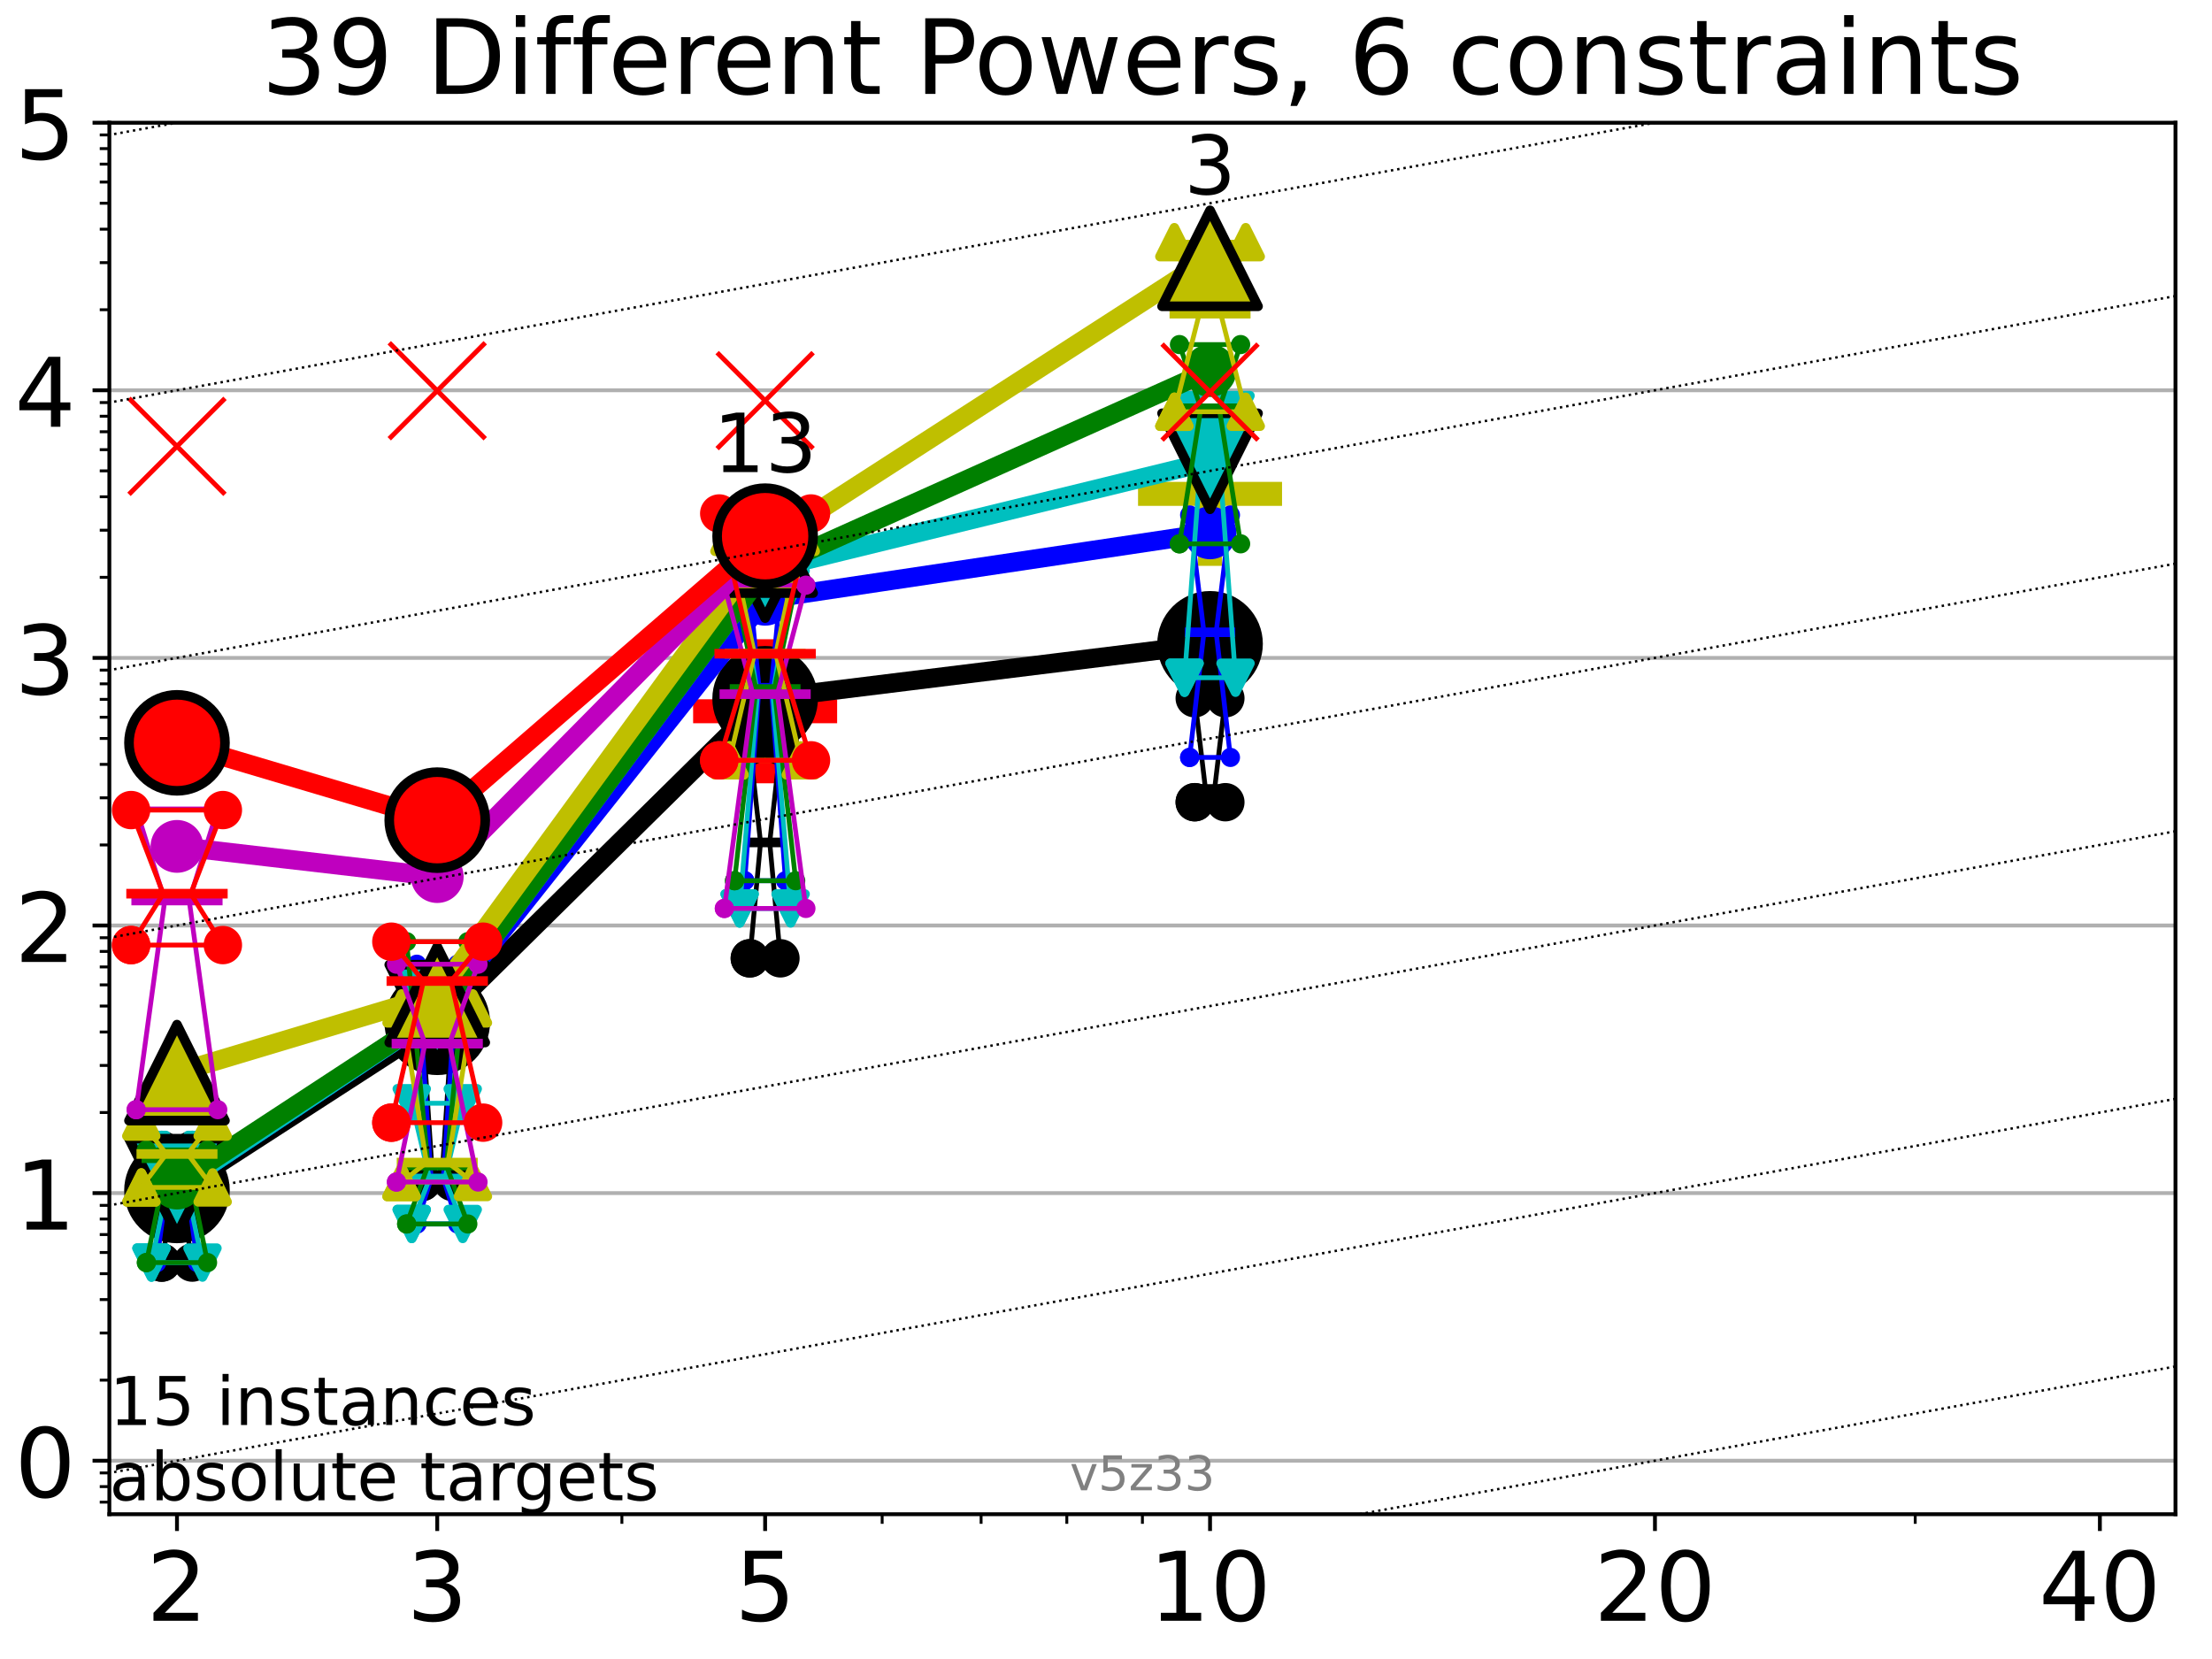 <?xml version="1.0" encoding="utf-8" standalone="no"?>
<!DOCTYPE svg PUBLIC "-//W3C//DTD SVG 1.1//EN"
  "http://www.w3.org/Graphics/SVG/1.1/DTD/svg11.dtd">
<!-- Created with matplotlib (https://matplotlib.org/) -->
<svg height="345.6pt" version="1.1" viewBox="0 0 460.8 345.6" width="460.8pt" xmlns="http://www.w3.org/2000/svg" xmlns:xlink="http://www.w3.org/1999/xlink">
 <defs>
  <style type="text/css">*{stroke-linecap:butt;stroke-linejoin:round;}</style>
 </defs>
 <g id="figure_1">
  <g id="patch_1">
   <path d="M 0 345.6 
L 460.8 345.6 
L 460.8 0 
L 0 0 
z
" style="fill:#ffffff;"/>
  </g>
  <g id="axes_1">
   <g id="patch_2">
    <path d="M 22.78 315.44 
L 453.192 315.44 
L 453.192 25.56 
L 22.78 25.56 
z
" style="fill:#ffffff;"/>
   </g>
   <g id="line2d_1">
    <defs>
     <path d="M -15 0 
L 15 0 
M 0 15 
L 0 -15 
" id="m65b87e7858" style="stroke:#ff0000;stroke-width:5;"/>
    </defs>
    <g clip-path="url(#p0b63e56536)">
     <use style="fill:#ff0000;stroke:#ff0000;stroke-width:5;" x="159.39" xlink:href="#m65b87e7858" y="148.169"/>
    </g>
   </g>
   <g id="line2d_2">
    <defs>
     <path d="M -15 0 
L 15 0 
M 0 15 
L 0 -15 
" id="mfc2bf36e7d" style="stroke:#bfbf00;stroke-width:5;"/>
    </defs>
    <g clip-path="url(#p0b63e56536)">
     <use style="fill:#bfbf00;stroke:#bfbf00;stroke-width:5;" x="252.074" xlink:href="#mfc2bf36e7d" y="102.882"/>
    </g>
   </g>
   <g id="matplotlib.axis_1">
    <g id="xtick_1">
     <g id="line2d_3">
      <defs>
       <path d="M 0 0 
L 0 3.5 
" id="m9b6acb942d" style="stroke:#000000;stroke-width:0.8;"/>
      </defs>
      <g>
       <use style="stroke:#000000;stroke-width:0.8;" x="36.868" xlink:href="#m9b6acb942d" y="315.44"/>
      </g>
     </g>
     <g id="text_1">
      <!-- 2 -->
      <g transform="translate(30.506 337.637)scale(0.2 -0.2)">
       <defs>
        <path d="M 19.188 8.297 
L 53.609 8.297 
L 53.609 0 
L 7.328 0 
L 7.328 8.297 
Q 12.938 14.109 22.625 23.891 
Q 32.328 33.688 34.812 36.531 
Q 39.547 41.844 41.422 45.531 
Q 43.312 49.219 43.312 52.781 
Q 43.312 58.594 39.234 62.25 
Q 35.156 65.922 28.609 65.922 
Q 23.969 65.922 18.812 64.312 
Q 13.672 62.703 7.812 59.422 
L 7.812 69.391 
Q 13.766 71.781 18.938 73 
Q 24.125 74.219 28.422 74.219 
Q 39.75 74.219 46.484 68.547 
Q 53.219 62.891 53.219 53.422 
Q 53.219 48.922 51.531 44.891 
Q 49.859 40.875 45.406 35.406 
Q 44.188 33.984 37.641 27.219 
Q 31.109 20.453 19.188 8.297 
z
" id="DejaVuSans-50"/>
       </defs>
       <use xlink:href="#DejaVuSans-50"/>
      </g>
     </g>
    </g>
    <g id="xtick_2">
     <g id="line2d_4">
      <g>
       <use style="stroke:#000000;stroke-width:0.8;" x="91.085" xlink:href="#m9b6acb942d" y="315.44"/>
      </g>
     </g>
     <g id="text_2">
      <!-- 3 -->
      <g transform="translate(84.723 337.637)scale(0.2 -0.2)">
       <defs>
        <path d="M 40.578 39.312 
Q 47.656 37.797 51.625 33 
Q 55.609 28.219 55.609 21.188 
Q 55.609 10.406 48.188 4.484 
Q 40.766 -1.422 27.094 -1.422 
Q 22.516 -1.422 17.656 -0.516 
Q 12.797 0.391 7.625 2.203 
L 7.625 11.719 
Q 11.719 9.328 16.594 8.109 
Q 21.484 6.891 26.812 6.891 
Q 36.078 6.891 40.938 10.547 
Q 45.797 14.203 45.797 21.188 
Q 45.797 27.641 41.281 31.266 
Q 36.766 34.906 28.719 34.906 
L 20.219 34.906 
L 20.219 43.016 
L 29.109 43.016 
Q 36.375 43.016 40.234 45.922 
Q 44.094 48.828 44.094 54.297 
Q 44.094 59.906 40.109 62.906 
Q 36.141 65.922 28.719 65.922 
Q 24.656 65.922 20.016 65.031 
Q 15.375 64.156 9.812 62.312 
L 9.812 71.094 
Q 15.438 72.656 20.344 73.438 
Q 25.25 74.219 29.594 74.219 
Q 40.828 74.219 47.359 69.109 
Q 53.906 64.016 53.906 55.328 
Q 53.906 49.266 50.438 45.094 
Q 46.969 40.922 40.578 39.312 
z
" id="DejaVuSans-51"/>
       </defs>
       <use xlink:href="#DejaVuSans-51"/>
      </g>
     </g>
    </g>
    <g id="xtick_3">
     <g id="line2d_5">
      <g>
       <use style="stroke:#000000;stroke-width:0.8;" x="159.39" xlink:href="#m9b6acb942d" y="315.44"/>
      </g>
     </g>
     <g id="text_3">
      <!-- 5 -->
      <g transform="translate(153.028 337.637)scale(0.2 -0.2)">
       <defs>
        <path d="M 10.797 72.906 
L 49.516 72.906 
L 49.516 64.594 
L 19.828 64.594 
L 19.828 46.734 
Q 21.969 47.469 24.109 47.828 
Q 26.266 48.188 28.422 48.188 
Q 40.625 48.188 47.75 41.5 
Q 54.891 34.812 54.891 23.391 
Q 54.891 11.625 47.562 5.094 
Q 40.234 -1.422 26.906 -1.422 
Q 22.312 -1.422 17.547 -0.641 
Q 12.797 0.141 7.719 1.703 
L 7.719 11.625 
Q 12.109 9.234 16.797 8.062 
Q 21.484 6.891 26.703 6.891 
Q 35.156 6.891 40.078 11.328 
Q 45.016 15.766 45.016 23.391 
Q 45.016 31 40.078 35.438 
Q 35.156 39.891 26.703 39.891 
Q 22.75 39.891 18.812 39.016 
Q 14.891 38.141 10.797 36.281 
z
" id="DejaVuSans-53"/>
       </defs>
       <use xlink:href="#DejaVuSans-53"/>
      </g>
     </g>
    </g>
    <g id="xtick_4">
     <g id="line2d_6">
      <g>
       <use style="stroke:#000000;stroke-width:0.8;" x="252.074" xlink:href="#m9b6acb942d" y="315.44"/>
      </g>
     </g>
     <g id="text_4">
      <!-- 10 -->
      <g transform="translate(239.349 337.637)scale(0.2 -0.2)">
       <defs>
        <path d="M 12.406 8.297 
L 28.516 8.297 
L 28.516 63.922 
L 10.984 60.406 
L 10.984 69.391 
L 28.422 72.906 
L 38.281 72.906 
L 38.281 8.297 
L 54.391 8.297 
L 54.391 0 
L 12.406 0 
z
" id="DejaVuSans-49"/>
        <path d="M 31.781 66.406 
Q 24.172 66.406 20.328 58.906 
Q 16.5 51.422 16.5 36.375 
Q 16.5 21.391 20.328 13.891 
Q 24.172 6.391 31.781 6.391 
Q 39.453 6.391 43.281 13.891 
Q 47.125 21.391 47.125 36.375 
Q 47.125 51.422 43.281 58.906 
Q 39.453 66.406 31.781 66.406 
z
M 31.781 74.219 
Q 44.047 74.219 50.516 64.516 
Q 56.984 54.828 56.984 36.375 
Q 56.984 17.969 50.516 8.266 
Q 44.047 -1.422 31.781 -1.422 
Q 19.531 -1.422 13.062 8.266 
Q 6.594 17.969 6.594 36.375 
Q 6.594 54.828 13.062 64.516 
Q 19.531 74.219 31.781 74.219 
z
" id="DejaVuSans-48"/>
       </defs>
       <use xlink:href="#DejaVuSans-49"/>
       <use x="63.623" xlink:href="#DejaVuSans-48"/>
      </g>
     </g>
    </g>
    <g id="xtick_5">
     <g id="line2d_7">
      <g>
       <use style="stroke:#000000;stroke-width:0.8;" x="344.758" xlink:href="#m9b6acb942d" y="315.44"/>
      </g>
     </g>
     <g id="text_5">
      <!-- 20 -->
      <g transform="translate(332.033 337.637)scale(0.2 -0.2)">
       <use xlink:href="#DejaVuSans-50"/>
       <use x="63.623" xlink:href="#DejaVuSans-48"/>
      </g>
     </g>
    </g>
    <g id="xtick_6">
     <g id="line2d_8">
      <g>
       <use style="stroke:#000000;stroke-width:0.8;" x="437.443" xlink:href="#m9b6acb942d" y="315.44"/>
      </g>
     </g>
     <g id="text_6">
      <!-- 40 -->
      <g transform="translate(424.718 337.637)scale(0.2 -0.2)">
       <defs>
        <path d="M 37.797 64.312 
L 12.891 25.391 
L 37.797 25.391 
z
M 35.203 72.906 
L 47.609 72.906 
L 47.609 25.391 
L 58.016 25.391 
L 58.016 17.188 
L 47.609 17.188 
L 47.609 0 
L 37.797 0 
L 37.797 17.188 
L 4.891 17.188 
L 4.891 26.703 
z
" id="DejaVuSans-52"/>
       </defs>
       <use xlink:href="#DejaVuSans-52"/>
       <use x="63.623" xlink:href="#DejaVuSans-48"/>
      </g>
     </g>
    </g>
    <g id="xtick_7">
     <g id="line2d_9">
      <defs>
       <path d="M 0 0 
L 0 2 
" id="m21d3107eb7" style="stroke:#000000;stroke-width:0.6;"/>
      </defs>
      <g>
       <use style="stroke:#000000;stroke-width:0.6;" x="129.552" xlink:href="#m21d3107eb7" y="315.44"/>
      </g>
     </g>
    </g>
    <g id="xtick_8">
     <g id="line2d_10">
      <g>
       <use style="stroke:#000000;stroke-width:0.6;" x="183.769" xlink:href="#m21d3107eb7" y="315.44"/>
      </g>
     </g>
    </g>
    <g id="xtick_9">
     <g id="line2d_11">
      <g>
       <use style="stroke:#000000;stroke-width:0.6;" x="204.381" xlink:href="#m21d3107eb7" y="315.44"/>
      </g>
     </g>
    </g>
    <g id="xtick_10">
     <g id="line2d_12">
      <g>
       <use style="stroke:#000000;stroke-width:0.6;" x="222.237" xlink:href="#m21d3107eb7" y="315.44"/>
      </g>
     </g>
    </g>
    <g id="xtick_11">
     <g id="line2d_13">
      <g>
       <use style="stroke:#000000;stroke-width:0.6;" x="237.986" xlink:href="#m21d3107eb7" y="315.44"/>
      </g>
     </g>
    </g>
    <g id="xtick_12">
     <g id="line2d_14">
      <g>
       <use style="stroke:#000000;stroke-width:0.6;" x="398.975" xlink:href="#m21d3107eb7" y="315.44"/>
      </g>
     </g>
    </g>
   </g>
   <g id="matplotlib.axis_2">
    <g id="ytick_1">
     <g id="line2d_15">
      <path clip-path="url(#p0b63e56536)" d="M 22.78 304.291 
L 453.192 304.291 
" style="fill:none;stroke:#b0b0b0;stroke-linecap:square;stroke-width:0.8;"/>
     </g>
     <g id="line2d_16">
      <defs>
       <path d="M 0 0 
L -3.5 0 
" id="med72d0013e" style="stroke:#000000;stroke-width:0.8;"/>
      </defs>
      <g>
       <use style="stroke:#000000;stroke-width:0.8;" x="22.78" xlink:href="#med72d0013e" y="304.291"/>
      </g>
     </g>
     <g id="text_7">
      <!-- 0 -->
      <g transform="translate(3.055 311.889)scale(0.2 -0.2)">
       <use xlink:href="#DejaVuSans-48"/>
      </g>
     </g>
    </g>
    <g id="ytick_2">
     <g id="line2d_17">
      <path clip-path="url(#p0b63e56536)" d="M 22.78 248.545 
L 453.192 248.545 
" style="fill:none;stroke:#b0b0b0;stroke-linecap:square;stroke-width:0.8;"/>
     </g>
     <g id="line2d_18">
      <g>
       <use style="stroke:#000000;stroke-width:0.8;" x="22.78" xlink:href="#med72d0013e" y="248.545"/>
      </g>
     </g>
     <g id="text_8">
      <!-- 1 -->
      <g transform="translate(3.055 256.143)scale(0.2 -0.2)">
       <use xlink:href="#DejaVuSans-49"/>
      </g>
     </g>
    </g>
    <g id="ytick_3">
     <g id="line2d_19">
      <path clip-path="url(#p0b63e56536)" d="M 22.78 192.798 
L 453.192 192.798 
" style="fill:none;stroke:#b0b0b0;stroke-linecap:square;stroke-width:0.8;"/>
     </g>
     <g id="line2d_20">
      <g>
       <use style="stroke:#000000;stroke-width:0.8;" x="22.78" xlink:href="#med72d0013e" y="192.798"/>
      </g>
     </g>
     <g id="text_9">
      <!-- 2 -->
      <g transform="translate(3.055 200.397)scale(0.2 -0.2)">
       <use xlink:href="#DejaVuSans-50"/>
      </g>
     </g>
    </g>
    <g id="ytick_4">
     <g id="line2d_21">
      <path clip-path="url(#p0b63e56536)" d="M 22.78 137.052 
L 453.192 137.052 
" style="fill:none;stroke:#b0b0b0;stroke-linecap:square;stroke-width:0.8;"/>
     </g>
     <g id="line2d_22">
      <g>
       <use style="stroke:#000000;stroke-width:0.8;" x="22.78" xlink:href="#med72d0013e" y="137.052"/>
      </g>
     </g>
     <g id="text_10">
      <!-- 3 -->
      <g transform="translate(3.055 144.651)scale(0.2 -0.2)">
       <use xlink:href="#DejaVuSans-51"/>
      </g>
     </g>
    </g>
    <g id="ytick_5">
     <g id="line2d_23">
      <path clip-path="url(#p0b63e56536)" d="M 22.78 81.306 
L 453.192 81.306 
" style="fill:none;stroke:#b0b0b0;stroke-linecap:square;stroke-width:0.8;"/>
     </g>
     <g id="line2d_24">
      <g>
       <use style="stroke:#000000;stroke-width:0.8;" x="22.78" xlink:href="#med72d0013e" y="81.306"/>
      </g>
     </g>
     <g id="text_11">
      <!-- 4 -->
      <g transform="translate(3.055 88.905)scale(0.2 -0.2)">
       <use xlink:href="#DejaVuSans-52"/>
      </g>
     </g>
    </g>
    <g id="ytick_6">
     <g id="line2d_25">
      <path clip-path="url(#p0b63e56536)" d="M 22.78 25.56 
L 453.192 25.56 
" style="fill:none;stroke:#b0b0b0;stroke-linecap:square;stroke-width:0.8;"/>
     </g>
     <g id="line2d_26">
      <g>
       <use style="stroke:#000000;stroke-width:0.8;" x="22.78" xlink:href="#med72d0013e" y="25.56"/>
      </g>
     </g>
     <g id="text_12">
      <!-- 5 -->
      <g transform="translate(3.055 33.158)scale(0.2 -0.2)">
       <use xlink:href="#DejaVuSans-53"/>
      </g>
     </g>
    </g>
    <g id="ytick_7">
     <g id="line2d_27">
      <defs>
       <path d="M 0 0 
L -2 0 
" id="mfb1ec74258" style="stroke:#000000;stroke-width:0.6;"/>
      </defs>
      <g>
       <use style="stroke:#000000;stroke-width:0.6;" x="22.78" xlink:href="#mfb1ec74258" y="312.926"/>
      </g>
     </g>
    </g>
    <g id="ytick_8">
     <g id="line2d_28">
      <g>
       <use style="stroke:#000000;stroke-width:0.6;" x="22.78" xlink:href="#mfb1ec74258" y="309.693"/>
      </g>
     </g>
    </g>
    <g id="ytick_9">
     <g id="line2d_29">
      <g>
       <use style="stroke:#000000;stroke-width:0.6;" x="22.78" xlink:href="#mfb1ec74258" y="306.842"/>
      </g>
     </g>
    </g>
    <g id="ytick_10">
     <g id="line2d_30">
      <g>
       <use style="stroke:#000000;stroke-width:0.6;" x="22.78" xlink:href="#mfb1ec74258" y="287.51"/>
      </g>
     </g>
    </g>
    <g id="ytick_11">
     <g id="line2d_31">
      <g>
       <use style="stroke:#000000;stroke-width:0.6;" x="22.78" xlink:href="#mfb1ec74258" y="277.693"/>
      </g>
     </g>
    </g>
    <g id="ytick_12">
     <g id="line2d_32">
      <g>
       <use style="stroke:#000000;stroke-width:0.6;" x="22.78" xlink:href="#mfb1ec74258" y="270.728"/>
      </g>
     </g>
    </g>
    <g id="ytick_13">
     <g id="line2d_33">
      <g>
       <use style="stroke:#000000;stroke-width:0.6;" x="22.78" xlink:href="#mfb1ec74258" y="265.326"/>
      </g>
     </g>
    </g>
    <g id="ytick_14">
     <g id="line2d_34">
      <g>
       <use style="stroke:#000000;stroke-width:0.6;" x="22.78" xlink:href="#mfb1ec74258" y="260.912"/>
      </g>
     </g>
    </g>
    <g id="ytick_15">
     <g id="line2d_35">
      <g>
       <use style="stroke:#000000;stroke-width:0.6;" x="22.78" xlink:href="#mfb1ec74258" y="257.18"/>
      </g>
     </g>
    </g>
    <g id="ytick_16">
     <g id="line2d_36">
      <g>
       <use style="stroke:#000000;stroke-width:0.6;" x="22.78" xlink:href="#mfb1ec74258" y="253.947"/>
      </g>
     </g>
    </g>
    <g id="ytick_17">
     <g id="line2d_37">
      <g>
       <use style="stroke:#000000;stroke-width:0.6;" x="22.78" xlink:href="#mfb1ec74258" y="251.095"/>
      </g>
     </g>
    </g>
    <g id="ytick_18">
     <g id="line2d_38">
      <g>
       <use style="stroke:#000000;stroke-width:0.6;" x="22.78" xlink:href="#mfb1ec74258" y="231.763"/>
      </g>
     </g>
    </g>
    <g id="ytick_19">
     <g id="line2d_39">
      <g>
       <use style="stroke:#000000;stroke-width:0.6;" x="22.78" xlink:href="#mfb1ec74258" y="221.947"/>
      </g>
     </g>
    </g>
    <g id="ytick_20">
     <g id="line2d_40">
      <g>
       <use style="stroke:#000000;stroke-width:0.6;" x="22.78" xlink:href="#mfb1ec74258" y="214.982"/>
      </g>
     </g>
    </g>
    <g id="ytick_21">
     <g id="line2d_41">
      <g>
       <use style="stroke:#000000;stroke-width:0.6;" x="22.78" xlink:href="#mfb1ec74258" y="209.58"/>
      </g>
     </g>
    </g>
    <g id="ytick_22">
     <g id="line2d_42">
      <g>
       <use style="stroke:#000000;stroke-width:0.6;" x="22.78" xlink:href="#mfb1ec74258" y="205.166"/>
      </g>
     </g>
    </g>
    <g id="ytick_23">
     <g id="line2d_43">
      <g>
       <use style="stroke:#000000;stroke-width:0.6;" x="22.78" xlink:href="#mfb1ec74258" y="201.434"/>
      </g>
     </g>
    </g>
    <g id="ytick_24">
     <g id="line2d_44">
      <g>
       <use style="stroke:#000000;stroke-width:0.6;" x="22.78" xlink:href="#mfb1ec74258" y="198.201"/>
      </g>
     </g>
    </g>
    <g id="ytick_25">
     <g id="line2d_45">
      <g>
       <use style="stroke:#000000;stroke-width:0.6;" x="22.78" xlink:href="#mfb1ec74258" y="195.349"/>
      </g>
     </g>
    </g>
    <g id="ytick_26">
     <g id="line2d_46">
      <g>
       <use style="stroke:#000000;stroke-width:0.6;" x="22.78" xlink:href="#mfb1ec74258" y="176.017"/>
      </g>
     </g>
    </g>
    <g id="ytick_27">
     <g id="line2d_47">
      <g>
       <use style="stroke:#000000;stroke-width:0.6;" x="22.78" xlink:href="#mfb1ec74258" y="166.201"/>
      </g>
     </g>
    </g>
    <g id="ytick_28">
     <g id="line2d_48">
      <g>
       <use style="stroke:#000000;stroke-width:0.6;" x="22.78" xlink:href="#mfb1ec74258" y="159.236"/>
      </g>
     </g>
    </g>
    <g id="ytick_29">
     <g id="line2d_49">
      <g>
       <use style="stroke:#000000;stroke-width:0.6;" x="22.78" xlink:href="#mfb1ec74258" y="153.834"/>
      </g>
     </g>
    </g>
    <g id="ytick_30">
     <g id="line2d_50">
      <g>
       <use style="stroke:#000000;stroke-width:0.6;" x="22.78" xlink:href="#mfb1ec74258" y="149.42"/>
      </g>
     </g>
    </g>
    <g id="ytick_31">
     <g id="line2d_51">
      <g>
       <use style="stroke:#000000;stroke-width:0.6;" x="22.78" xlink:href="#mfb1ec74258" y="145.688"/>
      </g>
     </g>
    </g>
    <g id="ytick_32">
     <g id="line2d_52">
      <g>
       <use style="stroke:#000000;stroke-width:0.6;" x="22.78" xlink:href="#mfb1ec74258" y="142.455"/>
      </g>
     </g>
    </g>
    <g id="ytick_33">
     <g id="line2d_53">
      <g>
       <use style="stroke:#000000;stroke-width:0.6;" x="22.78" xlink:href="#mfb1ec74258" y="139.603"/>
      </g>
     </g>
    </g>
    <g id="ytick_34">
     <g id="line2d_54">
      <g>
       <use style="stroke:#000000;stroke-width:0.6;" x="22.78" xlink:href="#mfb1ec74258" y="120.271"/>
      </g>
     </g>
    </g>
    <g id="ytick_35">
     <g id="line2d_55">
      <g>
       <use style="stroke:#000000;stroke-width:0.6;" x="22.78" xlink:href="#mfb1ec74258" y="110.455"/>
      </g>
     </g>
    </g>
    <g id="ytick_36">
     <g id="line2d_56">
      <g>
       <use style="stroke:#000000;stroke-width:0.6;" x="22.78" xlink:href="#mfb1ec74258" y="103.49"/>
      </g>
     </g>
    </g>
    <g id="ytick_37">
     <g id="line2d_57">
      <g>
       <use style="stroke:#000000;stroke-width:0.6;" x="22.78" xlink:href="#mfb1ec74258" y="98.087"/>
      </g>
     </g>
    </g>
    <g id="ytick_38">
     <g id="line2d_58">
      <g>
       <use style="stroke:#000000;stroke-width:0.6;" x="22.78" xlink:href="#mfb1ec74258" y="93.673"/>
      </g>
     </g>
    </g>
    <g id="ytick_39">
     <g id="line2d_59">
      <g>
       <use style="stroke:#000000;stroke-width:0.6;" x="22.78" xlink:href="#mfb1ec74258" y="89.941"/>
      </g>
     </g>
    </g>
    <g id="ytick_40">
     <g id="line2d_60">
      <g>
       <use style="stroke:#000000;stroke-width:0.6;" x="22.78" xlink:href="#mfb1ec74258" y="86.709"/>
      </g>
     </g>
    </g>
    <g id="ytick_41">
     <g id="line2d_61">
      <g>
       <use style="stroke:#000000;stroke-width:0.6;" x="22.78" xlink:href="#mfb1ec74258" y="83.857"/>
      </g>
     </g>
    </g>
    <g id="ytick_42">
     <g id="line2d_62">
      <g>
       <use style="stroke:#000000;stroke-width:0.6;" x="22.78" xlink:href="#mfb1ec74258" y="64.525"/>
      </g>
     </g>
    </g>
    <g id="ytick_43">
     <g id="line2d_63">
      <g>
       <use style="stroke:#000000;stroke-width:0.6;" x="22.78" xlink:href="#mfb1ec74258" y="54.709"/>
      </g>
     </g>
    </g>
    <g id="ytick_44">
     <g id="line2d_64">
      <g>
       <use style="stroke:#000000;stroke-width:0.6;" x="22.78" xlink:href="#mfb1ec74258" y="47.744"/>
      </g>
     </g>
    </g>
    <g id="ytick_45">
     <g id="line2d_65">
      <g>
       <use style="stroke:#000000;stroke-width:0.6;" x="22.78" xlink:href="#mfb1ec74258" y="42.341"/>
      </g>
     </g>
    </g>
    <g id="ytick_46">
     <g id="line2d_66">
      <g>
       <use style="stroke:#000000;stroke-width:0.6;" x="22.78" xlink:href="#mfb1ec74258" y="37.927"/>
      </g>
     </g>
    </g>
    <g id="ytick_47">
     <g id="line2d_67">
      <g>
       <use style="stroke:#000000;stroke-width:0.6;" x="22.78" xlink:href="#mfb1ec74258" y="34.195"/>
      </g>
     </g>
    </g>
    <g id="ytick_48">
     <g id="line2d_68">
      <g>
       <use style="stroke:#000000;stroke-width:0.6;" x="22.78" xlink:href="#mfb1ec74258" y="30.962"/>
      </g>
     </g>
    </g>
    <g id="ytick_49">
     <g id="line2d_69">
      <g>
       <use style="stroke:#000000;stroke-width:0.6;" x="22.78" xlink:href="#mfb1ec74258" y="28.111"/>
      </g>
     </g>
    </g>
   </g>
   <g id="line2d_70">
    <path clip-path="url(#p0b63e56536)" d="M 33.682 263.018 
L 35.912 249.786 
L 33.682 239.549 
L 40.054 239.549 
L 37.824 249.786 
L 40.054 263.018 
L 33.682 263.018 
" style="fill:none;stroke:#000000;stroke-linecap:square;"/>
   </g>
   <g id="line2d_71">
    <path clip-path="url(#p0b63e56536)" d="M 33.682 263.018 
L 40.054 263.018 
L 40.054 239.549 
L 33.682 239.549 
L 33.682 263.018 
" style="fill:none;"/>
    <defs>
     <path d="M 0 3 
C 0.796 3 1.559 2.684 2.121 2.121 
C 2.684 1.559 3 0.796 3 0 
C 3 -0.796 2.684 -1.559 2.121 -2.121 
C 1.559 -2.684 0.796 -3 0 -3 
C -0.796 -3 -1.559 -2.684 -2.121 -2.121 
C -2.684 -1.559 -3 -0.796 -3 0 
C -3 0.796 -2.684 1.559 -2.121 2.121 
C -1.559 2.684 -0.796 3 0 3 
z
" id="m67582f7208" style="stroke:#000000;stroke-width:2;"/>
    </defs>
    <g clip-path="url(#p0b63e56536)">
     <use style="stroke:#000000;stroke-width:2;" x="33.682" xlink:href="#m67582f7208" y="263.018"/>
     <use style="stroke:#000000;stroke-width:2;" x="40.054" xlink:href="#m67582f7208" y="263.018"/>
     <use style="stroke:#000000;stroke-width:2;" x="40.054" xlink:href="#m67582f7208" y="239.549"/>
     <use style="stroke:#000000;stroke-width:2;" x="33.682" xlink:href="#m67582f7208" y="239.549"/>
     <use style="stroke:#000000;stroke-width:2;" x="33.682" xlink:href="#m67582f7208" y="263.018"/>
    </g>
   </g>
   <g id="line2d_72">
    <path clip-path="url(#p0b63e56536)" d="M 33.682 249.786 
L 40.054 249.786 
" style="fill:none;stroke:#000000;stroke-linecap:square;stroke-width:2;"/>
   </g>
   <g id="line2d_73">
    <path clip-path="url(#p0b63e56536)" d="M 87.899 246.237 
L 90.129 245.514 
L 87.899 212.131 
L 94.271 212.131 
L 92.041 245.514 
L 94.271 246.237 
L 87.899 246.237 
" style="fill:none;stroke:#000000;stroke-linecap:square;"/>
   </g>
   <g id="line2d_74">
    <path clip-path="url(#p0b63e56536)" d="M 87.899 246.237 
L 94.271 246.237 
L 94.271 212.131 
L 87.899 212.131 
L 87.899 246.237 
" style="fill:none;"/>
    <g clip-path="url(#p0b63e56536)">
     <use style="stroke:#000000;stroke-width:2;" x="87.899" xlink:href="#m67582f7208" y="246.237"/>
     <use style="stroke:#000000;stroke-width:2;" x="94.271" xlink:href="#m67582f7208" y="246.237"/>
     <use style="stroke:#000000;stroke-width:2;" x="94.271" xlink:href="#m67582f7208" y="212.131"/>
     <use style="stroke:#000000;stroke-width:2;" x="87.899" xlink:href="#m67582f7208" y="212.131"/>
     <use style="stroke:#000000;stroke-width:2;" x="87.899" xlink:href="#m67582f7208" y="246.237"/>
    </g>
   </g>
   <g id="line2d_75">
    <path clip-path="url(#p0b63e56536)" d="M 87.899 245.514 
L 94.271 245.514 
" style="fill:none;stroke:#000000;stroke-linecap:square;stroke-width:2;"/>
   </g>
   <g id="line2d_76">
    <path clip-path="url(#p0b63e56536)" d="M 156.204 199.635 
L 158.434 175.49 
L 156.204 155.404 
L 162.576 155.404 
L 160.346 175.49 
L 162.576 199.635 
L 156.204 199.635 
" style="fill:none;stroke:#000000;stroke-linecap:square;"/>
   </g>
   <g id="line2d_77">
    <path clip-path="url(#p0b63e56536)" d="M 156.204 199.635 
L 162.576 199.635 
L 162.576 155.404 
L 156.204 155.404 
L 156.204 199.635 
" style="fill:none;"/>
    <g clip-path="url(#p0b63e56536)">
     <use style="stroke:#000000;stroke-width:2;" x="156.204" xlink:href="#m67582f7208" y="199.635"/>
     <use style="stroke:#000000;stroke-width:2;" x="162.576" xlink:href="#m67582f7208" y="199.635"/>
     <use style="stroke:#000000;stroke-width:2;" x="162.576" xlink:href="#m67582f7208" y="155.404"/>
     <use style="stroke:#000000;stroke-width:2;" x="156.204" xlink:href="#m67582f7208" y="155.404"/>
     <use style="stroke:#000000;stroke-width:2;" x="156.204" xlink:href="#m67582f7208" y="199.635"/>
    </g>
   </g>
   <g id="line2d_78">
    <path clip-path="url(#p0b63e56536)" d="M 156.204 175.49 
L 162.576 175.49 
" style="fill:none;stroke:#000000;stroke-linecap:square;stroke-width:2;"/>
   </g>
   <g id="line2d_79">
    <path clip-path="url(#p0b63e56536)" d="M 248.888 167.114 
L 251.118 164.353 
L 248.888 145.457 
L 255.26 145.457 
L 253.03 164.353 
L 255.26 167.114 
L 248.888 167.114 
" style="fill:none;stroke:#000000;stroke-linecap:square;"/>
   </g>
   <g id="line2d_80">
    <path clip-path="url(#p0b63e56536)" d="M 248.888 167.114 
L 255.26 167.114 
L 255.26 145.457 
L 248.888 145.457 
L 248.888 167.114 
" style="fill:none;"/>
    <g clip-path="url(#p0b63e56536)">
     <use style="stroke:#000000;stroke-width:2;" x="248.888" xlink:href="#m67582f7208" y="167.114"/>
     <use style="stroke:#000000;stroke-width:2;" x="255.26" xlink:href="#m67582f7208" y="167.114"/>
     <use style="stroke:#000000;stroke-width:2;" x="255.26" xlink:href="#m67582f7208" y="145.457"/>
     <use style="stroke:#000000;stroke-width:2;" x="248.888" xlink:href="#m67582f7208" y="145.457"/>
     <use style="stroke:#000000;stroke-width:2;" x="248.888" xlink:href="#m67582f7208" y="167.114"/>
    </g>
   </g>
   <g id="line2d_81">
    <path clip-path="url(#p0b63e56536)" d="M 248.888 164.353 
L 255.26 164.353 
" style="fill:none;stroke:#000000;stroke-linecap:square;stroke-width:2;"/>
   </g>
   <g id="line2d_82">
    <path clip-path="url(#p0b63e56536)" d="M 36.868 247.986 
L 91.085 212.957 
" style="fill:none;stroke:#000000;stroke-linecap:square;stroke-width:4;"/>
   </g>
   <g id="line2d_83">
    <path clip-path="url(#p0b63e56536)" d="M 91.085 212.957 
L 159.39 145.568 
" style="fill:none;stroke:#000000;stroke-linecap:square;stroke-width:4;"/>
   </g>
   <g id="line2d_84">
    <path clip-path="url(#p0b63e56536)" d="M 159.39 145.568 
L 252.074 134.12 
" style="fill:none;stroke:#000000;stroke-linecap:square;stroke-width:4;"/>
   </g>
   <g id="line2d_85">
    <path clip-path="url(#p0b63e56536)" d="M 36.868 247.986 
L 91.085 212.957 
L 159.39 145.568 
L 252.074 134.12 
" style="fill:none;"/>
    <defs>
     <path d="M 0 10 
C 2.652 10 5.196 8.946 7.071 7.071 
C 8.946 5.196 10 2.652 10 0 
C 10 -2.652 8.946 -5.196 7.071 -7.071 
C 5.196 -8.946 2.652 -10 0 -10 
C -2.652 -10 -5.196 -8.946 -7.071 -7.071 
C -8.946 -5.196 -10 -2.652 -10 0 
C -10 2.652 -8.946 5.196 -7.071 7.071 
C -5.196 8.946 -2.652 10 0 10 
z
" id="m8869844c84" style="stroke:#000000;stroke-width:2;"/>
    </defs>
    <g clip-path="url(#p0b63e56536)">
     <use style="stroke:#000000;stroke-width:2;" x="36.868" xlink:href="#m8869844c84" y="247.986"/>
     <use style="stroke:#000000;stroke-width:2;" x="91.085" xlink:href="#m8869844c84" y="212.957"/>
     <use style="stroke:#000000;stroke-width:2;" x="159.39" xlink:href="#m8869844c84" y="145.568"/>
     <use style="stroke:#000000;stroke-width:2;" x="252.074" xlink:href="#m8869844c84" y="134.12"/>
    </g>
   </g>
   <g id="line2d_86">
    <path clip-path="url(#p0b63e56536)" d="M 32.62 263.018 
L 35.594 241.279 
L 32.62 239.549 
L 41.116 239.549 
L 38.143 241.279 
L 41.116 263.018 
L 32.62 263.018 
" style="fill:none;stroke:#0000ff;stroke-linecap:square;"/>
   </g>
   <g id="line2d_87">
    <path clip-path="url(#p0b63e56536)" d="M 32.62 263.018 
L 41.116 263.018 
L 41.116 239.549 
L 32.62 239.549 
L 32.62 263.018 
" style="fill:none;"/>
    <defs>
     <path d="M 0 1.5 
C 0.398 1.5 0.779 1.342 1.061 1.061 
C 1.342 0.779 1.5 0.398 1.5 0 
C 1.5 -0.398 1.342 -0.779 1.061 -1.061 
C 0.779 -1.342 0.398 -1.5 0 -1.5 
C -0.398 -1.5 -0.779 -1.342 -1.061 -1.061 
C -1.342 -0.779 -1.5 -0.398 -1.5 0 
C -1.5 0.398 -1.342 0.779 -1.061 1.061 
C -0.779 1.342 -0.398 1.5 0 1.5 
z
" id="md2931b1a91" style="stroke:#0000ff;"/>
    </defs>
    <g clip-path="url(#p0b63e56536)">
     <use style="fill:#0000ff;stroke:#0000ff;" x="32.62" xlink:href="#md2931b1a91" y="263.018"/>
     <use style="fill:#0000ff;stroke:#0000ff;" x="41.116" xlink:href="#md2931b1a91" y="263.018"/>
     <use style="fill:#0000ff;stroke:#0000ff;" x="41.116" xlink:href="#md2931b1a91" y="239.549"/>
     <use style="fill:#0000ff;stroke:#0000ff;" x="32.62" xlink:href="#md2931b1a91" y="239.549"/>
     <use style="fill:#0000ff;stroke:#0000ff;" x="32.62" xlink:href="#md2931b1a91" y="263.018"/>
    </g>
   </g>
   <g id="line2d_88">
    <path clip-path="url(#p0b63e56536)" d="M 32.62 241.279 
L 41.116 241.279 
" style="fill:none;stroke:#0000ff;stroke-linecap:square;stroke-width:2;"/>
   </g>
   <g id="line2d_89">
    <path clip-path="url(#p0b63e56536)" d="M 86.837 254.977 
L 89.811 245.514 
L 86.837 200.864 
L 95.333 200.864 
L 92.359 245.514 
L 95.333 254.977 
L 86.837 254.977 
" style="fill:none;stroke:#0000ff;stroke-linecap:square;"/>
   </g>
   <g id="line2d_90">
    <path clip-path="url(#p0b63e56536)" d="M 86.837 254.977 
L 95.333 254.977 
L 95.333 200.864 
L 86.837 200.864 
L 86.837 254.977 
" style="fill:none;"/>
    <g clip-path="url(#p0b63e56536)">
     <use style="fill:#0000ff;stroke:#0000ff;" x="86.837" xlink:href="#md2931b1a91" y="254.977"/>
     <use style="fill:#0000ff;stroke:#0000ff;" x="95.333" xlink:href="#md2931b1a91" y="254.977"/>
     <use style="fill:#0000ff;stroke:#0000ff;" x="95.333" xlink:href="#md2931b1a91" y="200.864"/>
     <use style="fill:#0000ff;stroke:#0000ff;" x="86.837" xlink:href="#md2931b1a91" y="200.864"/>
     <use style="fill:#0000ff;stroke:#0000ff;" x="86.837" xlink:href="#md2931b1a91" y="254.977"/>
    </g>
   </g>
   <g id="line2d_91">
    <path clip-path="url(#p0b63e56536)" d="M 86.837 245.514 
L 95.333 245.514 
" style="fill:none;stroke:#0000ff;stroke-linecap:square;stroke-width:2;"/>
   </g>
   <g id="line2d_92">
    <path clip-path="url(#p0b63e56536)" d="M 155.142 183.471 
L 158.116 143.273 
L 155.142 111.834 
L 163.638 111.834 
L 160.665 143.273 
L 163.638 183.471 
L 155.142 183.471 
" style="fill:none;stroke:#0000ff;stroke-linecap:square;"/>
   </g>
   <g id="line2d_93">
    <path clip-path="url(#p0b63e56536)" d="M 155.142 183.471 
L 163.638 183.471 
L 163.638 111.834 
L 155.142 111.834 
L 155.142 183.471 
" style="fill:none;"/>
    <g clip-path="url(#p0b63e56536)">
     <use style="fill:#0000ff;stroke:#0000ff;" x="155.142" xlink:href="#md2931b1a91" y="183.471"/>
     <use style="fill:#0000ff;stroke:#0000ff;" x="163.638" xlink:href="#md2931b1a91" y="183.471"/>
     <use style="fill:#0000ff;stroke:#0000ff;" x="163.638" xlink:href="#md2931b1a91" y="111.834"/>
     <use style="fill:#0000ff;stroke:#0000ff;" x="155.142" xlink:href="#md2931b1a91" y="111.834"/>
     <use style="fill:#0000ff;stroke:#0000ff;" x="155.142" xlink:href="#md2931b1a91" y="183.471"/>
    </g>
   </g>
   <g id="line2d_94">
    <path clip-path="url(#p0b63e56536)" d="M 155.142 143.273 
L 163.638 143.273 
" style="fill:none;stroke:#0000ff;stroke-linecap:square;stroke-width:2;"/>
   </g>
   <g id="line2d_95">
    <path clip-path="url(#p0b63e56536)" d="M 247.826 157.785 
L 250.8 131.716 
L 247.826 107.287 
L 256.322 107.287 
L 253.349 131.716 
L 256.322 157.785 
L 247.826 157.785 
" style="fill:none;stroke:#0000ff;stroke-linecap:square;"/>
   </g>
   <g id="line2d_96">
    <path clip-path="url(#p0b63e56536)" d="M 247.826 157.785 
L 256.322 157.785 
L 256.322 107.287 
L 247.826 107.287 
L 247.826 157.785 
" style="fill:none;"/>
    <g clip-path="url(#p0b63e56536)">
     <use style="fill:#0000ff;stroke:#0000ff;" x="247.826" xlink:href="#md2931b1a91" y="157.785"/>
     <use style="fill:#0000ff;stroke:#0000ff;" x="256.322" xlink:href="#md2931b1a91" y="157.785"/>
     <use style="fill:#0000ff;stroke:#0000ff;" x="256.322" xlink:href="#md2931b1a91" y="107.287"/>
     <use style="fill:#0000ff;stroke:#0000ff;" x="247.826" xlink:href="#md2931b1a91" y="107.287"/>
     <use style="fill:#0000ff;stroke:#0000ff;" x="247.826" xlink:href="#md2931b1a91" y="157.785"/>
    </g>
   </g>
   <g id="line2d_97">
    <path clip-path="url(#p0b63e56536)" d="M 247.826 131.716 
L 256.322 131.716 
" style="fill:none;stroke:#0000ff;stroke-linecap:square;stroke-width:2;"/>
   </g>
   <g id="line2d_98">
    <path clip-path="url(#p0b63e56536)" d="M 36.868 247.21 
L 91.085 210.964 
" style="fill:none;stroke:#0000ff;stroke-linecap:square;stroke-width:4;"/>
   </g>
   <g id="line2d_99">
    <path clip-path="url(#p0b63e56536)" d="M 91.085 210.964 
L 159.39 124.836 
" style="fill:none;stroke:#0000ff;stroke-linecap:square;stroke-width:4;"/>
   </g>
   <g id="line2d_100">
    <path clip-path="url(#p0b63e56536)" d="M 159.39 124.836 
L 252.074 111.002 
" style="fill:none;stroke:#0000ff;stroke-linecap:square;stroke-width:4;"/>
   </g>
   <g id="line2d_101">
    <path clip-path="url(#p0b63e56536)" d="M 36.868 247.21 
L 91.085 210.964 
L 159.39 124.836 
L 252.074 111.002 
" style="fill:none;"/>
    <defs>
     <path d="M 0 5 
C 1.326 5 2.598 4.473 3.536 3.536 
C 4.473 2.598 5 1.326 5 0 
C 5 -1.326 4.473 -2.598 3.536 -3.536 
C 2.598 -4.473 1.326 -5 0 -5 
C -1.326 -5 -2.598 -4.473 -3.536 -3.536 
C -4.473 -2.598 -5 -1.326 -5 0 
C -5 1.326 -4.473 2.598 -3.536 3.536 
C -2.598 4.473 -1.326 5 0 5 
z
" id="m2715ff2aef" style="stroke:#0000ff;"/>
    </defs>
    <g clip-path="url(#p0b63e56536)">
     <use style="fill:#0000ff;stroke:#0000ff;" x="36.868" xlink:href="#m2715ff2aef" y="247.21"/>
     <use style="fill:#0000ff;stroke:#0000ff;" x="91.085" xlink:href="#m2715ff2aef" y="210.964"/>
     <use style="fill:#0000ff;stroke:#0000ff;" x="159.39" xlink:href="#m2715ff2aef" y="124.836"/>
     <use style="fill:#0000ff;stroke:#0000ff;" x="252.074" xlink:href="#m2715ff2aef" y="111.002"/>
    </g>
   </g>
   <g id="line2d_102">
    <path clip-path="url(#p0b63e56536)" d="M 31.558 263.018 
L 35.275 245.161 
L 31.558 239.549 
L 42.178 239.549 
L 38.461 245.161 
L 42.178 263.018 
L 31.558 263.018 
" style="fill:none;stroke:#00bfbf;stroke-linecap:square;"/>
   </g>
   <g id="line2d_103">
    <path clip-path="url(#p0b63e56536)" d="M 31.558 263.018 
L 42.178 263.018 
L 42.178 239.549 
L 31.558 239.549 
L 31.558 263.018 
" style="fill:none;"/>
    <defs>
     <path d="M -0 3 
L 3 -3 
L -3 -3 
z
" id="m6e9b48d387" style="stroke:#00bfbf;stroke-linejoin:miter;stroke-width:2;"/>
    </defs>
    <g clip-path="url(#p0b63e56536)">
     <use style="fill:#00bfbf;stroke:#00bfbf;stroke-linejoin:miter;stroke-width:2;" x="31.558" xlink:href="#m6e9b48d387" y="263.018"/>
     <use style="fill:#00bfbf;stroke:#00bfbf;stroke-linejoin:miter;stroke-width:2;" x="42.178" xlink:href="#m6e9b48d387" y="263.018"/>
     <use style="fill:#00bfbf;stroke:#00bfbf;stroke-linejoin:miter;stroke-width:2;" x="42.178" xlink:href="#m6e9b48d387" y="239.549"/>
     <use style="fill:#00bfbf;stroke:#00bfbf;stroke-linejoin:miter;stroke-width:2;" x="31.558" xlink:href="#m6e9b48d387" y="239.549"/>
     <use style="fill:#00bfbf;stroke:#00bfbf;stroke-linejoin:miter;stroke-width:2;" x="31.558" xlink:href="#m6e9b48d387" y="263.018"/>
    </g>
   </g>
   <g id="line2d_104">
    <path clip-path="url(#p0b63e56536)" d="M 31.558 245.161 
L 42.178 245.161 
" style="fill:none;stroke:#00bfbf;stroke-linecap:square;stroke-width:2;"/>
   </g>
   <g id="line2d_105">
    <path clip-path="url(#p0b63e56536)" d="M 85.775 254.977 
L 89.492 245.514 
L 85.775 229.826 
L 96.395 229.826 
L 92.678 245.514 
L 96.395 254.977 
L 85.775 254.977 
" style="fill:none;stroke:#00bfbf;stroke-linecap:square;"/>
   </g>
   <g id="line2d_106">
    <path clip-path="url(#p0b63e56536)" d="M 85.775 254.977 
L 96.395 254.977 
L 96.395 229.826 
L 85.775 229.826 
L 85.775 254.977 
" style="fill:none;"/>
    <g clip-path="url(#p0b63e56536)">
     <use style="fill:#00bfbf;stroke:#00bfbf;stroke-linejoin:miter;stroke-width:2;" x="85.775" xlink:href="#m6e9b48d387" y="254.977"/>
     <use style="fill:#00bfbf;stroke:#00bfbf;stroke-linejoin:miter;stroke-width:2;" x="96.395" xlink:href="#m6e9b48d387" y="254.977"/>
     <use style="fill:#00bfbf;stroke:#00bfbf;stroke-linejoin:miter;stroke-width:2;" x="96.395" xlink:href="#m6e9b48d387" y="229.826"/>
     <use style="fill:#00bfbf;stroke:#00bfbf;stroke-linejoin:miter;stroke-width:2;" x="85.775" xlink:href="#m6e9b48d387" y="229.826"/>
     <use style="fill:#00bfbf;stroke:#00bfbf;stroke-linejoin:miter;stroke-width:2;" x="85.775" xlink:href="#m6e9b48d387" y="254.977"/>
    </g>
   </g>
   <g id="line2d_107">
    <path clip-path="url(#p0b63e56536)" d="M 85.775 245.514 
L 96.395 245.514 
" style="fill:none;stroke:#00bfbf;stroke-linecap:square;stroke-width:2;"/>
   </g>
   <g id="line2d_108">
    <path clip-path="url(#p0b63e56536)" d="M 154.08 189.247 
L 157.797 144.605 
L 154.08 121.911 
L 164.7 121.911 
L 160.983 144.605 
L 164.7 189.247 
L 154.08 189.247 
" style="fill:none;stroke:#00bfbf;stroke-linecap:square;"/>
   </g>
   <g id="line2d_109">
    <path clip-path="url(#p0b63e56536)" d="M 154.08 189.247 
L 164.7 189.247 
L 164.7 121.911 
L 154.08 121.911 
L 154.08 189.247 
" style="fill:none;"/>
    <g clip-path="url(#p0b63e56536)">
     <use style="fill:#00bfbf;stroke:#00bfbf;stroke-linejoin:miter;stroke-width:2;" x="154.08" xlink:href="#m6e9b48d387" y="189.247"/>
     <use style="fill:#00bfbf;stroke:#00bfbf;stroke-linejoin:miter;stroke-width:2;" x="164.7" xlink:href="#m6e9b48d387" y="189.247"/>
     <use style="fill:#00bfbf;stroke:#00bfbf;stroke-linejoin:miter;stroke-width:2;" x="164.7" xlink:href="#m6e9b48d387" y="121.911"/>
     <use style="fill:#00bfbf;stroke:#00bfbf;stroke-linejoin:miter;stroke-width:2;" x="154.08" xlink:href="#m6e9b48d387" y="121.911"/>
     <use style="fill:#00bfbf;stroke:#00bfbf;stroke-linejoin:miter;stroke-width:2;" x="154.08" xlink:href="#m6e9b48d387" y="189.247"/>
    </g>
   </g>
   <g id="line2d_110">
    <path clip-path="url(#p0b63e56536)" d="M 154.08 144.605 
L 164.7 144.605 
" style="fill:none;stroke:#00bfbf;stroke-linecap:square;stroke-width:2;"/>
   </g>
   <g id="line2d_111">
    <path clip-path="url(#p0b63e56536)" d="M 246.764 141.184 
L 250.481 90.932 
L 246.764 85.43 
L 257.384 85.43 
L 253.667 90.932 
L 257.384 141.184 
L 246.764 141.184 
" style="fill:none;stroke:#00bfbf;stroke-linecap:square;"/>
   </g>
   <g id="line2d_112">
    <path clip-path="url(#p0b63e56536)" d="M 246.764 141.184 
L 257.384 141.184 
L 257.384 85.43 
L 246.764 85.43 
L 246.764 141.184 
" style="fill:none;"/>
    <g clip-path="url(#p0b63e56536)">
     <use style="fill:#00bfbf;stroke:#00bfbf;stroke-linejoin:miter;stroke-width:2;" x="246.764" xlink:href="#m6e9b48d387" y="141.184"/>
     <use style="fill:#00bfbf;stroke:#00bfbf;stroke-linejoin:miter;stroke-width:2;" x="257.384" xlink:href="#m6e9b48d387" y="141.184"/>
     <use style="fill:#00bfbf;stroke:#00bfbf;stroke-linejoin:miter;stroke-width:2;" x="257.384" xlink:href="#m6e9b48d387" y="85.43"/>
     <use style="fill:#00bfbf;stroke:#00bfbf;stroke-linejoin:miter;stroke-width:2;" x="246.764" xlink:href="#m6e9b48d387" y="85.43"/>
     <use style="fill:#00bfbf;stroke:#00bfbf;stroke-linejoin:miter;stroke-width:2;" x="246.764" xlink:href="#m6e9b48d387" y="141.184"/>
    </g>
   </g>
   <g id="line2d_113">
    <path clip-path="url(#p0b63e56536)" d="M 246.764 90.932 
L 257.384 90.932 
" style="fill:none;stroke:#00bfbf;stroke-linecap:square;stroke-width:2;"/>
   </g>
   <g id="line2d_114">
    <path clip-path="url(#p0b63e56536)" d="M 36.868 247.21 
L 91.085 210.964 
" style="fill:none;stroke:#00bfbf;stroke-linecap:square;stroke-width:4;"/>
   </g>
   <g id="line2d_115">
    <path clip-path="url(#p0b63e56536)" d="M 91.085 210.964 
L 159.39 118.762 
" style="fill:none;stroke:#00bfbf;stroke-linecap:square;stroke-width:4;"/>
   </g>
   <g id="line2d_116">
    <path clip-path="url(#p0b63e56536)" d="M 159.39 118.762 
L 252.074 96.094 
" style="fill:none;stroke:#00bfbf;stroke-linecap:square;stroke-width:4;"/>
   </g>
   <g id="line2d_117">
    <path clip-path="url(#p0b63e56536)" d="M 36.868 247.21 
L 91.085 210.964 
L 159.39 118.762 
L 252.074 96.094 
" style="fill:none;"/>
    <defs>
     <path d="M -0 10 
L 10 -10 
L -10 -10 
z
" id="ma1adf02cf2" style="stroke:#000000;stroke-linejoin:miter;stroke-width:2;"/>
    </defs>
    <g clip-path="url(#p0b63e56536)">
     <use style="fill:#00bfbf;stroke:#000000;stroke-linejoin:miter;stroke-width:2;" x="36.868" xlink:href="#ma1adf02cf2" y="247.21"/>
     <use style="fill:#00bfbf;stroke:#000000;stroke-linejoin:miter;stroke-width:2;" x="91.085" xlink:href="#ma1adf02cf2" y="210.964"/>
     <use style="fill:#00bfbf;stroke:#000000;stroke-linejoin:miter;stroke-width:2;" x="159.39" xlink:href="#ma1adf02cf2" y="118.762"/>
     <use style="fill:#00bfbf;stroke:#000000;stroke-linejoin:miter;stroke-width:2;" x="252.074" xlink:href="#ma1adf02cf2" y="96.094"/>
    </g>
   </g>
   <g id="line2d_118">
    <path clip-path="url(#p0b63e56536)" d="M 30.496 263.018 
L 34.957 241.279 
L 30.496 239.549 
L 43.24 239.549 
L 38.78 241.279 
L 43.24 263.018 
L 30.496 263.018 
" style="fill:none;stroke:#008000;stroke-linecap:square;"/>
   </g>
   <g id="line2d_119">
    <path clip-path="url(#p0b63e56536)" d="M 30.496 263.018 
L 43.24 263.018 
L 43.24 239.549 
L 30.496 239.549 
L 30.496 263.018 
" style="fill:none;"/>
    <defs>
     <path d="M 0 1.5 
C 0.398 1.5 0.779 1.342 1.061 1.061 
C 1.342 0.779 1.5 0.398 1.5 0 
C 1.5 -0.398 1.342 -0.779 1.061 -1.061 
C 0.779 -1.342 0.398 -1.5 0 -1.5 
C -0.398 -1.5 -0.779 -1.342 -1.061 -1.061 
C -1.342 -0.779 -1.5 -0.398 -1.5 0 
C -1.5 0.398 -1.342 0.779 -1.061 1.061 
C -0.779 1.342 -0.398 1.5 0 1.5 
z
" id="m5b8af71e27" style="stroke:#008000;"/>
    </defs>
    <g clip-path="url(#p0b63e56536)">
     <use style="fill:#008000;stroke:#008000;" x="30.496" xlink:href="#m5b8af71e27" y="263.018"/>
     <use style="fill:#008000;stroke:#008000;" x="43.24" xlink:href="#m5b8af71e27" y="263.018"/>
     <use style="fill:#008000;stroke:#008000;" x="43.24" xlink:href="#m5b8af71e27" y="239.549"/>
     <use style="fill:#008000;stroke:#008000;" x="30.496" xlink:href="#m5b8af71e27" y="239.549"/>
     <use style="fill:#008000;stroke:#008000;" x="30.496" xlink:href="#m5b8af71e27" y="263.018"/>
    </g>
   </g>
   <g id="line2d_120">
    <path clip-path="url(#p0b63e56536)" d="M 30.496 241.279 
L 43.24 241.279 
" style="fill:none;stroke:#008000;stroke-linecap:square;stroke-width:2;"/>
   </g>
   <g id="line2d_121">
    <path clip-path="url(#p0b63e56536)" d="M 84.713 254.977 
L 89.173 242.822 
L 84.713 196.17 
L 97.457 196.17 
L 92.997 242.822 
L 97.457 254.977 
L 84.713 254.977 
" style="fill:none;stroke:#008000;stroke-linecap:square;"/>
   </g>
   <g id="line2d_122">
    <path clip-path="url(#p0b63e56536)" d="M 84.713 254.977 
L 97.457 254.977 
L 97.457 196.17 
L 84.713 196.17 
L 84.713 254.977 
" style="fill:none;"/>
    <g clip-path="url(#p0b63e56536)">
     <use style="fill:#008000;stroke:#008000;" x="84.713" xlink:href="#m5b8af71e27" y="254.977"/>
     <use style="fill:#008000;stroke:#008000;" x="97.457" xlink:href="#m5b8af71e27" y="254.977"/>
     <use style="fill:#008000;stroke:#008000;" x="97.457" xlink:href="#m5b8af71e27" y="196.17"/>
     <use style="fill:#008000;stroke:#008000;" x="84.713" xlink:href="#m5b8af71e27" y="196.17"/>
     <use style="fill:#008000;stroke:#008000;" x="84.713" xlink:href="#m5b8af71e27" y="254.977"/>
    </g>
   </g>
   <g id="line2d_123">
    <path clip-path="url(#p0b63e56536)" d="M 84.713 242.822 
L 97.457 242.822 
" style="fill:none;stroke:#008000;stroke-linecap:square;stroke-width:2;"/>
   </g>
   <g id="line2d_124">
    <path clip-path="url(#p0b63e56536)" d="M 153.018 183.471 
L 157.478 143.531 
L 153.018 121.911 
L 165.762 121.911 
L 161.302 143.531 
L 165.762 183.471 
L 153.018 183.471 
" style="fill:none;stroke:#008000;stroke-linecap:square;"/>
   </g>
   <g id="line2d_125">
    <path clip-path="url(#p0b63e56536)" d="M 153.018 183.471 
L 165.762 183.471 
L 165.762 121.911 
L 153.018 121.911 
L 153.018 183.471 
" style="fill:none;"/>
    <g clip-path="url(#p0b63e56536)">
     <use style="fill:#008000;stroke:#008000;" x="153.018" xlink:href="#m5b8af71e27" y="183.471"/>
     <use style="fill:#008000;stroke:#008000;" x="165.762" xlink:href="#m5b8af71e27" y="183.471"/>
     <use style="fill:#008000;stroke:#008000;" x="165.762" xlink:href="#m5b8af71e27" y="121.911"/>
     <use style="fill:#008000;stroke:#008000;" x="153.018" xlink:href="#m5b8af71e27" y="121.911"/>
     <use style="fill:#008000;stroke:#008000;" x="153.018" xlink:href="#m5b8af71e27" y="183.471"/>
    </g>
   </g>
   <g id="line2d_126">
    <path clip-path="url(#p0b63e56536)" d="M 153.018 143.531 
L 165.762 143.531 
" style="fill:none;stroke:#008000;stroke-linecap:square;stroke-width:2;"/>
   </g>
   <g id="line2d_127">
    <path clip-path="url(#p0b63e56536)" d="M 245.702 113.288 
L 250.163 85.051 
L 245.702 71.779 
L 258.446 71.779 
L 253.986 85.051 
L 258.446 113.288 
L 245.702 113.288 
" style="fill:none;stroke:#008000;stroke-linecap:square;"/>
   </g>
   <g id="line2d_128">
    <path clip-path="url(#p0b63e56536)" d="M 245.702 113.288 
L 258.446 113.288 
L 258.446 71.779 
L 245.702 71.779 
L 245.702 113.288 
" style="fill:none;"/>
    <g clip-path="url(#p0b63e56536)">
     <use style="fill:#008000;stroke:#008000;" x="245.702" xlink:href="#m5b8af71e27" y="113.288"/>
     <use style="fill:#008000;stroke:#008000;" x="258.446" xlink:href="#m5b8af71e27" y="113.288"/>
     <use style="fill:#008000;stroke:#008000;" x="258.446" xlink:href="#m5b8af71e27" y="71.779"/>
     <use style="fill:#008000;stroke:#008000;" x="245.702" xlink:href="#m5b8af71e27" y="71.779"/>
     <use style="fill:#008000;stroke:#008000;" x="245.702" xlink:href="#m5b8af71e27" y="113.288"/>
    </g>
   </g>
   <g id="line2d_129">
    <path clip-path="url(#p0b63e56536)" d="M 245.702 85.051 
L 258.446 85.051 
" style="fill:none;stroke:#008000;stroke-linecap:square;stroke-width:2;"/>
   </g>
   <g id="line2d_130">
    <path clip-path="url(#p0b63e56536)" d="M 36.868 246.458 
L 91.085 210.964 
" style="fill:none;stroke:#008000;stroke-linecap:square;stroke-width:4;"/>
   </g>
   <g id="line2d_131">
    <path clip-path="url(#p0b63e56536)" d="M 91.085 210.964 
L 159.39 118.762 
" style="fill:none;stroke:#008000;stroke-linecap:square;stroke-width:4;"/>
   </g>
   <g id="line2d_132">
    <path clip-path="url(#p0b63e56536)" d="M 159.39 118.762 
L 252.074 77.195 
" style="fill:none;stroke:#008000;stroke-linecap:square;stroke-width:4;"/>
   </g>
   <g id="line2d_133">
    <path clip-path="url(#p0b63e56536)" d="M 36.868 246.458 
L 91.085 210.964 
L 159.39 118.762 
L 252.074 77.195 
" style="fill:none;"/>
    <defs>
     <path d="M 0 5 
C 1.326 5 2.598 4.473 3.536 3.536 
C 4.473 2.598 5 1.326 5 0 
C 5 -1.326 4.473 -2.598 3.536 -3.536 
C 2.598 -4.473 1.326 -5 0 -5 
C -1.326 -5 -2.598 -4.473 -3.536 -3.536 
C -4.473 -2.598 -5 -1.326 -5 0 
C -5 1.326 -4.473 2.598 -3.536 3.536 
C -2.598 4.473 -1.326 5 0 5 
z
" id="mdd4b9898ad" style="stroke:#008000;"/>
    </defs>
    <g clip-path="url(#p0b63e56536)">
     <use style="fill:#008000;stroke:#008000;" x="36.868" xlink:href="#mdd4b9898ad" y="246.458"/>
     <use style="fill:#008000;stroke:#008000;" x="91.085" xlink:href="#mdd4b9898ad" y="210.964"/>
     <use style="fill:#008000;stroke:#008000;" x="159.39" xlink:href="#mdd4b9898ad" y="118.762"/>
     <use style="fill:#008000;stroke:#008000;" x="252.074" xlink:href="#mdd4b9898ad" y="77.195"/>
    </g>
   </g>
   <g id="line2d_134">
    <path clip-path="url(#p0b63e56536)" d="M 29.434 247.363 
L 34.638 240.399 
L 29.434 233.651 
L 44.303 233.651 
L 39.099 240.399 
L 44.303 247.363 
L 29.434 247.363 
" style="fill:none;stroke:#bfbf00;stroke-linecap:square;"/>
   </g>
   <g id="line2d_135">
    <path clip-path="url(#p0b63e56536)" d="M 29.434 247.363 
L 44.303 247.363 
L 44.303 233.651 
L 29.434 233.651 
L 29.434 247.363 
" style="fill:none;"/>
    <defs>
     <path d="M 0 -3 
L -3 3 
L 3 3 
z
" id="m8966892423" style="stroke:#bfbf00;stroke-linejoin:miter;stroke-width:2;"/>
    </defs>
    <g clip-path="url(#p0b63e56536)">
     <use style="fill:#bfbf00;stroke:#bfbf00;stroke-linejoin:miter;stroke-width:2;" x="29.434" xlink:href="#m8966892423" y="247.363"/>
     <use style="fill:#bfbf00;stroke:#bfbf00;stroke-linejoin:miter;stroke-width:2;" x="44.303" xlink:href="#m8966892423" y="247.363"/>
     <use style="fill:#bfbf00;stroke:#bfbf00;stroke-linejoin:miter;stroke-width:2;" x="44.303" xlink:href="#m8966892423" y="233.651"/>
     <use style="fill:#bfbf00;stroke:#bfbf00;stroke-linejoin:miter;stroke-width:2;" x="29.434" xlink:href="#m8966892423" y="233.651"/>
     <use style="fill:#bfbf00;stroke:#bfbf00;stroke-linejoin:miter;stroke-width:2;" x="29.434" xlink:href="#m8966892423" y="247.363"/>
    </g>
   </g>
   <g id="line2d_136">
    <path clip-path="url(#p0b63e56536)" d="M 29.434 240.399 
L 44.303 240.399 
" style="fill:none;stroke:#bfbf00;stroke-linecap:square;stroke-width:2;"/>
   </g>
   <g id="line2d_137">
    <path clip-path="url(#p0b63e56536)" d="M 83.651 246.237 
L 88.855 242.193 
L 83.651 210.069 
L 98.519 210.069 
L 93.315 242.193 
L 98.519 246.237 
L 83.651 246.237 
" style="fill:none;stroke:#bfbf00;stroke-linecap:square;"/>
   </g>
   <g id="line2d_138">
    <path clip-path="url(#p0b63e56536)" d="M 83.651 246.237 
L 98.519 246.237 
L 98.519 210.069 
L 83.651 210.069 
L 83.651 246.237 
" style="fill:none;"/>
    <g clip-path="url(#p0b63e56536)">
     <use style="fill:#bfbf00;stroke:#bfbf00;stroke-linejoin:miter;stroke-width:2;" x="83.651" xlink:href="#m8966892423" y="246.237"/>
     <use style="fill:#bfbf00;stroke:#bfbf00;stroke-linejoin:miter;stroke-width:2;" x="98.519" xlink:href="#m8966892423" y="246.237"/>
     <use style="fill:#bfbf00;stroke:#bfbf00;stroke-linejoin:miter;stroke-width:2;" x="98.519" xlink:href="#m8966892423" y="210.069"/>
     <use style="fill:#bfbf00;stroke:#bfbf00;stroke-linejoin:miter;stroke-width:2;" x="83.651" xlink:href="#m8966892423" y="210.069"/>
     <use style="fill:#bfbf00;stroke:#bfbf00;stroke-linejoin:miter;stroke-width:2;" x="83.651" xlink:href="#m8966892423" y="246.237"/>
    </g>
   </g>
   <g id="line2d_139">
    <path clip-path="url(#p0b63e56536)" d="M 83.651 242.193 
L 98.519 242.193 
" style="fill:none;stroke:#bfbf00;stroke-linecap:square;stroke-width:2;"/>
   </g>
   <g id="line2d_140">
    <path clip-path="url(#p0b63e56536)" d="M 151.956 158.391 
L 157.16 136.177 
L 151.956 111.834 
L 166.824 111.834 
L 161.62 136.177 
L 166.824 158.391 
L 151.956 158.391 
" style="fill:none;stroke:#bfbf00;stroke-linecap:square;"/>
   </g>
   <g id="line2d_141">
    <path clip-path="url(#p0b63e56536)" d="M 151.956 158.391 
L 166.824 158.391 
L 166.824 111.834 
L 151.956 111.834 
L 151.956 158.391 
" style="fill:none;"/>
    <g clip-path="url(#p0b63e56536)">
     <use style="fill:#bfbf00;stroke:#bfbf00;stroke-linejoin:miter;stroke-width:2;" x="151.956" xlink:href="#m8966892423" y="158.391"/>
     <use style="fill:#bfbf00;stroke:#bfbf00;stroke-linejoin:miter;stroke-width:2;" x="166.824" xlink:href="#m8966892423" y="158.391"/>
     <use style="fill:#bfbf00;stroke:#bfbf00;stroke-linejoin:miter;stroke-width:2;" x="166.824" xlink:href="#m8966892423" y="111.834"/>
     <use style="fill:#bfbf00;stroke:#bfbf00;stroke-linejoin:miter;stroke-width:2;" x="151.956" xlink:href="#m8966892423" y="111.834"/>
     <use style="fill:#bfbf00;stroke:#bfbf00;stroke-linejoin:miter;stroke-width:2;" x="151.956" xlink:href="#m8966892423" y="158.391"/>
    </g>
   </g>
   <g id="line2d_142">
    <path clip-path="url(#p0b63e56536)" d="M 151.956 136.177 
L 166.824 136.177 
" style="fill:none;stroke:#bfbf00;stroke-linecap:square;stroke-width:2;"/>
   </g>
   <g id="line2d_143">
    <path clip-path="url(#p0b63e56536)" d="M 244.64 85.773 
L 249.844 65.346 
L 244.64 50.447 
L 259.509 50.447 
L 254.305 65.346 
L 259.509 85.773 
L 244.64 85.773 
" style="fill:none;stroke:#bfbf00;stroke-linecap:square;"/>
   </g>
   <g id="line2d_144">
    <path clip-path="url(#p0b63e56536)" d="M 244.64 85.773 
L 259.509 85.773 
L 259.509 50.447 
L 244.64 50.447 
L 244.64 85.773 
" style="fill:none;"/>
    <g clip-path="url(#p0b63e56536)">
     <use style="fill:#bfbf00;stroke:#bfbf00;stroke-linejoin:miter;stroke-width:2;" x="244.64" xlink:href="#m8966892423" y="85.773"/>
     <use style="fill:#bfbf00;stroke:#bfbf00;stroke-linejoin:miter;stroke-width:2;" x="259.509" xlink:href="#m8966892423" y="85.773"/>
     <use style="fill:#bfbf00;stroke:#bfbf00;stroke-linejoin:miter;stroke-width:2;" x="259.509" xlink:href="#m8966892423" y="50.447"/>
     <use style="fill:#bfbf00;stroke:#bfbf00;stroke-linejoin:miter;stroke-width:2;" x="244.64" xlink:href="#m8966892423" y="50.447"/>
     <use style="fill:#bfbf00;stroke:#bfbf00;stroke-linejoin:miter;stroke-width:2;" x="244.64" xlink:href="#m8966892423" y="85.773"/>
    </g>
   </g>
   <g id="line2d_145">
    <path clip-path="url(#p0b63e56536)" d="M 244.64 65.346 
L 259.509 65.346 
" style="fill:none;stroke:#bfbf00;stroke-linecap:square;stroke-width:2;"/>
   </g>
   <g id="line2d_146">
    <path clip-path="url(#p0b63e56536)" d="M 36.868 223.445 
L 91.085 207.175 
" style="fill:none;stroke:#bfbf00;stroke-linecap:square;stroke-width:4;"/>
   </g>
   <g id="line2d_147">
    <path clip-path="url(#p0b63e56536)" d="M 91.085 207.175 
L 159.39 113.55 
" style="fill:none;stroke:#bfbf00;stroke-linecap:square;stroke-width:4;"/>
   </g>
   <g id="line2d_148">
    <path clip-path="url(#p0b63e56536)" d="M 159.39 113.55 
L 252.074 53.808 
" style="fill:none;stroke:#bfbf00;stroke-linecap:square;stroke-width:4;"/>
   </g>
   <g id="line2d_149">
    <path clip-path="url(#p0b63e56536)" d="M 36.868 223.445 
L 91.085 207.175 
L 159.39 113.55 
L 252.074 53.808 
" style="fill:none;"/>
    <defs>
     <path d="M 0 -10 
L -10 10 
L 10 10 
z
" id="m21fde8a6b3" style="stroke:#000000;stroke-linejoin:miter;stroke-width:2;"/>
    </defs>
    <g clip-path="url(#p0b63e56536)">
     <use style="fill:#bfbf00;stroke:#000000;stroke-linejoin:miter;stroke-width:2;" x="36.868" xlink:href="#m21fde8a6b3" y="223.445"/>
     <use style="fill:#bfbf00;stroke:#000000;stroke-linejoin:miter;stroke-width:2;" x="91.085" xlink:href="#m21fde8a6b3" y="207.175"/>
     <use style="fill:#bfbf00;stroke:#000000;stroke-linejoin:miter;stroke-width:2;" x="159.39" xlink:href="#m21fde8a6b3" y="113.55"/>
     <use style="fill:#bfbf00;stroke:#000000;stroke-linejoin:miter;stroke-width:2;" x="252.074" xlink:href="#m21fde8a6b3" y="53.808"/>
    </g>
   </g>
   <g id="line2d_150">
    <path clip-path="url(#p0b63e56536)" d="M 28.372 231.166 
L 34.319 187.591 
L 28.372 168.528 
L 45.365 168.528 
L 39.417 187.591 
L 45.365 231.166 
L 28.372 231.166 
" style="fill:none;stroke:#bf00bf;stroke-linecap:square;"/>
   </g>
   <g id="line2d_151">
    <path clip-path="url(#p0b63e56536)" d="M 28.372 231.166 
L 45.365 231.166 
L 45.365 168.528 
L 28.372 168.528 
L 28.372 231.166 
" style="fill:none;"/>
    <defs>
     <path d="M 0 1.5 
C 0.398 1.5 0.779 1.342 1.061 1.061 
C 1.342 0.779 1.5 0.398 1.5 0 
C 1.5 -0.398 1.342 -0.779 1.061 -1.061 
C 0.779 -1.342 0.398 -1.5 0 -1.5 
C -0.398 -1.5 -0.779 -1.342 -1.061 -1.061 
C -1.342 -0.779 -1.5 -0.398 -1.5 0 
C -1.5 0.398 -1.342 0.779 -1.061 1.061 
C -0.779 1.342 -0.398 1.5 0 1.5 
z
" id="m31859c557c" style="stroke:#bf00bf;"/>
    </defs>
    <g clip-path="url(#p0b63e56536)">
     <use style="fill:#bf00bf;stroke:#bf00bf;" x="28.372" xlink:href="#m31859c557c" y="231.166"/>
     <use style="fill:#bf00bf;stroke:#bf00bf;" x="45.365" xlink:href="#m31859c557c" y="231.166"/>
     <use style="fill:#bf00bf;stroke:#bf00bf;" x="45.365" xlink:href="#m31859c557c" y="168.528"/>
     <use style="fill:#bf00bf;stroke:#bf00bf;" x="28.372" xlink:href="#m31859c557c" y="168.528"/>
     <use style="fill:#bf00bf;stroke:#bf00bf;" x="28.372" xlink:href="#m31859c557c" y="231.166"/>
    </g>
   </g>
   <g id="line2d_152">
    <path clip-path="url(#p0b63e56536)" d="M 28.372 187.591 
L 45.365 187.591 
" style="fill:none;stroke:#bf00bf;stroke-linecap:square;stroke-width:2;"/>
   </g>
   <g id="line2d_153">
    <path clip-path="url(#p0b63e56536)" d="M 82.589 246.237 
L 88.536 217.421 
L 82.589 200.864 
L 99.581 200.864 
L 93.634 217.421 
L 99.581 246.237 
L 82.589 246.237 
" style="fill:none;stroke:#bf00bf;stroke-linecap:square;"/>
   </g>
   <g id="line2d_154">
    <path clip-path="url(#p0b63e56536)" d="M 82.589 246.237 
L 99.581 246.237 
L 99.581 200.864 
L 82.589 200.864 
L 82.589 246.237 
" style="fill:none;"/>
    <g clip-path="url(#p0b63e56536)">
     <use style="fill:#bf00bf;stroke:#bf00bf;" x="82.589" xlink:href="#m31859c557c" y="246.237"/>
     <use style="fill:#bf00bf;stroke:#bf00bf;" x="99.581" xlink:href="#m31859c557c" y="246.237"/>
     <use style="fill:#bf00bf;stroke:#bf00bf;" x="99.581" xlink:href="#m31859c557c" y="200.864"/>
     <use style="fill:#bf00bf;stroke:#bf00bf;" x="82.589" xlink:href="#m31859c557c" y="200.864"/>
     <use style="fill:#bf00bf;stroke:#bf00bf;" x="82.589" xlink:href="#m31859c557c" y="246.237"/>
    </g>
   </g>
   <g id="line2d_155">
    <path clip-path="url(#p0b63e56536)" d="M 82.589 217.421 
L 99.581 217.421 
" style="fill:none;stroke:#bf00bf;stroke-linecap:square;stroke-width:2;"/>
   </g>
   <g id="line2d_156">
    <path clip-path="url(#p0b63e56536)" d="M 150.894 189.247 
L 156.841 144.605 
L 150.894 121.903 
L 167.886 121.903 
L 161.939 144.605 
L 167.886 189.247 
L 150.894 189.247 
" style="fill:none;stroke:#bf00bf;stroke-linecap:square;"/>
   </g>
   <g id="line2d_157">
    <path clip-path="url(#p0b63e56536)" d="M 150.894 189.247 
L 167.886 189.247 
L 167.886 121.903 
L 150.894 121.903 
L 150.894 189.247 
" style="fill:none;"/>
    <g clip-path="url(#p0b63e56536)">
     <use style="fill:#bf00bf;stroke:#bf00bf;" x="150.894" xlink:href="#m31859c557c" y="189.247"/>
     <use style="fill:#bf00bf;stroke:#bf00bf;" x="167.886" xlink:href="#m31859c557c" y="189.247"/>
     <use style="fill:#bf00bf;stroke:#bf00bf;" x="167.886" xlink:href="#m31859c557c" y="121.903"/>
     <use style="fill:#bf00bf;stroke:#bf00bf;" x="150.894" xlink:href="#m31859c557c" y="121.903"/>
     <use style="fill:#bf00bf;stroke:#bf00bf;" x="150.894" xlink:href="#m31859c557c" y="189.247"/>
    </g>
   </g>
   <g id="line2d_158">
    <path clip-path="url(#p0b63e56536)" d="M 150.894 144.605 
L 167.886 144.605 
" style="fill:none;stroke:#bf00bf;stroke-linecap:square;stroke-width:2;"/>
   </g>
   <g id="line2d_159">
    <path clip-path="url(#p0b63e56536)" d="M 36.868 176.318 
L 91.085 182.608 
" style="fill:none;stroke:#bf00bf;stroke-linecap:square;stroke-width:4;"/>
   </g>
   <g id="line2d_160">
    <path clip-path="url(#p0b63e56536)" d="M 91.085 182.608 
L 159.39 113.48 
" style="fill:none;stroke:#bf00bf;stroke-linecap:square;stroke-width:4;"/>
   </g>
   <g id="line2d_161">
    <path clip-path="url(#p0b63e56536)" d="M 36.868 176.318 
L 91.085 182.608 
L 159.39 113.48 
" style="fill:none;"/>
    <defs>
     <path d="M 0 5 
C 1.326 5 2.598 4.473 3.536 3.536 
C 4.473 2.598 5 1.326 5 0 
C 5 -1.326 4.473 -2.598 3.536 -3.536 
C 2.598 -4.473 1.326 -5 0 -5 
C -1.326 -5 -2.598 -4.473 -3.536 -3.536 
C -4.473 -2.598 -5 -1.326 -5 0 
C -5 1.326 -4.473 2.598 -3.536 3.536 
C -2.598 4.473 -1.326 5 0 5 
z
" id="m7c9affbd1f" style="stroke:#bf00bf;"/>
    </defs>
    <g clip-path="url(#p0b63e56536)">
     <use style="fill:#bf00bf;stroke:#bf00bf;" x="36.868" xlink:href="#m7c9affbd1f" y="176.318"/>
     <use style="fill:#bf00bf;stroke:#bf00bf;" x="91.085" xlink:href="#m7c9affbd1f" y="182.608"/>
     <use style="fill:#bf00bf;stroke:#bf00bf;" x="159.39" xlink:href="#m7c9affbd1f" y="113.48"/>
    </g>
   </g>
   <g id="line2d_162">
    <path clip-path="url(#p0b63e56536)" d="M 27.31 196.876 
L 34.001 186.169 
L 27.31 168.752 
L 46.427 168.752 
L 39.736 186.169 
L 46.427 196.876 
L 27.31 196.876 
" style="fill:none;stroke:#ff0000;stroke-linecap:square;"/>
   </g>
   <g id="line2d_163">
    <path clip-path="url(#p0b63e56536)" d="M 27.31 196.876 
L 46.427 196.876 
L 46.427 168.752 
L 27.31 168.752 
L 27.31 196.876 
" style="fill:none;"/>
    <defs>
     <path d="M 0 3 
C 0.796 3 1.559 2.684 2.121 2.121 
C 2.684 1.559 3 0.796 3 0 
C 3 -0.796 2.684 -1.559 2.121 -2.121 
C 1.559 -2.684 0.796 -3 0 -3 
C -0.796 -3 -1.559 -2.684 -2.121 -2.121 
C -2.684 -1.559 -3 -0.796 -3 0 
C -3 0.796 -2.684 1.559 -2.121 2.121 
C -1.559 2.684 -0.796 3 0 3 
z
" id="me1a912ef1e" style="stroke:#ff0000;stroke-width:2;"/>
    </defs>
    <g clip-path="url(#p0b63e56536)">
     <use style="fill:#ff0000;stroke:#ff0000;stroke-width:2;" x="27.31" xlink:href="#me1a912ef1e" y="196.876"/>
     <use style="fill:#ff0000;stroke:#ff0000;stroke-width:2;" x="46.427" xlink:href="#me1a912ef1e" y="196.876"/>
     <use style="fill:#ff0000;stroke:#ff0000;stroke-width:2;" x="46.427" xlink:href="#me1a912ef1e" y="168.752"/>
     <use style="fill:#ff0000;stroke:#ff0000;stroke-width:2;" x="27.31" xlink:href="#me1a912ef1e" y="168.752"/>
     <use style="fill:#ff0000;stroke:#ff0000;stroke-width:2;" x="27.31" xlink:href="#me1a912ef1e" y="196.876"/>
    </g>
   </g>
   <g id="line2d_164">
    <path clip-path="url(#p0b63e56536)" d="M 27.31 186.169 
L 46.427 186.169 
" style="fill:none;stroke:#ff0000;stroke-linecap:square;stroke-width:2;"/>
   </g>
   <g id="line2d_165">
    <path clip-path="url(#p0b63e56536)" d="M 81.527 233.87 
L 88.218 204.372 
L 81.527 196.17 
L 100.643 196.17 
L 93.953 204.372 
L 100.643 233.87 
L 81.527 233.87 
" style="fill:none;stroke:#ff0000;stroke-linecap:square;"/>
   </g>
   <g id="line2d_166">
    <path clip-path="url(#p0b63e56536)" d="M 81.527 233.87 
L 100.643 233.87 
L 100.643 196.17 
L 81.527 196.17 
L 81.527 233.87 
" style="fill:none;"/>
    <g clip-path="url(#p0b63e56536)">
     <use style="fill:#ff0000;stroke:#ff0000;stroke-width:2;" x="81.527" xlink:href="#me1a912ef1e" y="233.87"/>
     <use style="fill:#ff0000;stroke:#ff0000;stroke-width:2;" x="100.643" xlink:href="#me1a912ef1e" y="233.87"/>
     <use style="fill:#ff0000;stroke:#ff0000;stroke-width:2;" x="100.643" xlink:href="#me1a912ef1e" y="196.17"/>
     <use style="fill:#ff0000;stroke:#ff0000;stroke-width:2;" x="81.527" xlink:href="#me1a912ef1e" y="196.17"/>
     <use style="fill:#ff0000;stroke:#ff0000;stroke-width:2;" x="81.527" xlink:href="#me1a912ef1e" y="233.87"/>
    </g>
   </g>
   <g id="line2d_167">
    <path clip-path="url(#p0b63e56536)" d="M 81.527 204.372 
L 100.643 204.372 
" style="fill:none;stroke:#ff0000;stroke-linecap:square;stroke-width:2;"/>
   </g>
   <g id="line2d_168">
    <path clip-path="url(#p0b63e56536)" d="M 149.832 158.391 
L 156.523 136.177 
L 149.832 106.97 
L 168.948 106.97 
L 162.258 136.177 
L 168.948 158.391 
L 149.832 158.391 
" style="fill:none;stroke:#ff0000;stroke-linecap:square;"/>
   </g>
   <g id="line2d_169">
    <path clip-path="url(#p0b63e56536)" d="M 149.832 158.391 
L 168.948 158.391 
L 168.948 106.97 
L 149.832 106.97 
L 149.832 158.391 
" style="fill:none;"/>
    <g clip-path="url(#p0b63e56536)">
     <use style="fill:#ff0000;stroke:#ff0000;stroke-width:2;" x="149.832" xlink:href="#me1a912ef1e" y="158.391"/>
     <use style="fill:#ff0000;stroke:#ff0000;stroke-width:2;" x="168.948" xlink:href="#me1a912ef1e" y="158.391"/>
     <use style="fill:#ff0000;stroke:#ff0000;stroke-width:2;" x="168.948" xlink:href="#me1a912ef1e" y="106.97"/>
     <use style="fill:#ff0000;stroke:#ff0000;stroke-width:2;" x="149.832" xlink:href="#me1a912ef1e" y="106.97"/>
     <use style="fill:#ff0000;stroke:#ff0000;stroke-width:2;" x="149.832" xlink:href="#me1a912ef1e" y="158.391"/>
    </g>
   </g>
   <g id="line2d_170">
    <path clip-path="url(#p0b63e56536)" d="M 149.832 136.177 
L 168.948 136.177 
" style="fill:none;stroke:#ff0000;stroke-linecap:square;stroke-width:2;"/>
   </g>
   <g id="line2d_171">
    <path clip-path="url(#p0b63e56536)" d="M 36.868 154.746 
L 91.085 170.853 
" style="fill:none;stroke:#ff0000;stroke-linecap:square;stroke-width:4;"/>
   </g>
   <g id="line2d_172">
    <path clip-path="url(#p0b63e56536)" d="M 91.085 170.853 
L 159.39 111.696 
" style="fill:none;stroke:#ff0000;stroke-linecap:square;stroke-width:4;"/>
   </g>
   <g id="line2d_173">
    <path clip-path="url(#p0b63e56536)" d="M 36.868 154.746 
L 91.085 170.853 
L 159.39 111.696 
" style="fill:none;"/>
    <defs>
     <path d="M 0 10 
C 2.652 10 5.196 8.946 7.071 7.071 
C 8.946 5.196 10 2.652 10 0 
C 10 -2.652 8.946 -5.196 7.071 -7.071 
C 5.196 -8.946 2.652 -10 0 -10 
C -2.652 -10 -5.196 -8.946 -7.071 -7.071 
C -8.946 -5.196 -10 -2.652 -10 0 
C -10 2.652 -8.946 5.196 -7.071 7.071 
C -5.196 8.946 -2.652 10 0 10 
z
" id="m2517a177ea" style="stroke:#000000;stroke-width:2;"/>
    </defs>
    <g clip-path="url(#p0b63e56536)">
     <use style="fill:#ff0000;stroke:#000000;stroke-width:2;" x="36.868" xlink:href="#m2517a177ea" y="154.746"/>
     <use style="fill:#ff0000;stroke:#000000;stroke-width:2;" x="91.085" xlink:href="#m2517a177ea" y="170.853"/>
     <use style="fill:#ff0000;stroke:#000000;stroke-width:2;" x="159.39" xlink:href="#m2517a177ea" y="111.696"/>
    </g>
   </g>
   <g id="line2d_174"/>
   <g id="line2d_175"/>
   <g id="line2d_176"/>
   <g id="line2d_177"/>
   <g id="line2d_178"/>
   <g id="line2d_179"/>
   <g id="line2d_180"/>
   <g id="line2d_181">
    <defs>
     <path d="M -10 10 
L 10 -10 
M -10 -10 
L 10 10 
" id="m2a41579c3e" style="stroke:#ff0000;"/>
    </defs>
    <g clip-path="url(#p0b63e56536)">
     <use style="fill:#ff0000;stroke:#ff0000;" x="36.868" xlink:href="#m2a41579c3e" y="92.979"/>
     <use style="fill:#ff0000;stroke:#ff0000;" x="91.085" xlink:href="#m2a41579c3e" y="81.401"/>
     <use style="fill:#ff0000;stroke:#ff0000;" x="159.39" xlink:href="#m2a41579c3e" y="83.456"/>
     <use style="fill:#ff0000;stroke:#ff0000;" x="252.074" xlink:href="#m2a41579c3e" y="81.678"/>
    </g>
   </g>
   <g id="line2d_182">
    <path clip-path="url(#p0b63e56536)" d="M 111.081 346.6 
L 461.8 283.099 
" style="fill:none;stroke:#000000;stroke-dasharray:0.5,0.825;stroke-dashoffset:0;stroke-width:0.5;"/>
   </g>
   <g id="line2d_183">
    <path clip-path="url(#p0b63e56536)" d="M -1 311.147 
L 461.8 227.353 
" style="fill:none;stroke:#000000;stroke-dasharray:0.5,0.825;stroke-dashoffset:0;stroke-width:0.5;"/>
   </g>
   <g id="line2d_184">
    <path clip-path="url(#p0b63e56536)" d="M -1 255.401 
L 461.8 171.607 
" style="fill:none;stroke:#000000;stroke-dasharray:0.5,0.825;stroke-dashoffset:0;stroke-width:0.5;"/>
   </g>
   <g id="line2d_185">
    <path clip-path="url(#p0b63e56536)" d="M -1 199.655 
L 461.8 115.861 
" style="fill:none;stroke:#000000;stroke-dasharray:0.5,0.825;stroke-dashoffset:0;stroke-width:0.5;"/>
   </g>
   <g id="line2d_186">
    <path clip-path="url(#p0b63e56536)" d="M -1 143.909 
L 461.8 60.115 
" style="fill:none;stroke:#000000;stroke-dasharray:0.5,0.825;stroke-dashoffset:0;stroke-width:0.5;"/>
   </g>
   <g id="line2d_187">
    <path clip-path="url(#p0b63e56536)" d="M -1 88.163 
L 461.8 4.369 
" style="fill:none;stroke:#000000;stroke-dasharray:0.5,0.825;stroke-dashoffset:0;stroke-width:0.5;"/>
   </g>
   <g id="line2d_188">
    <path clip-path="url(#p0b63e56536)" d="M -1 32.416 
L 183.561 -1 
" style="fill:none;stroke:#000000;stroke-dasharray:0.5,0.825;stroke-dashoffset:0;stroke-width:0.5;"/>
   </g>
   <g id="line2d_189">
    <path clip-path="url(#p0b63e56536)" style="fill:none;stroke:#000000;stroke-dasharray:0.5,0.825;stroke-dashoffset:0;stroke-width:0.5;"/>
   </g>
   <g id="line2d_190">
    <path clip-path="url(#p0b63e56536)" style="fill:none;stroke:#000000;stroke-dasharray:0.5,0.825;stroke-dashoffset:0;stroke-width:0.5;"/>
   </g>
   <g id="patch_3">
    <path d="M 22.78 315.44 
L 22.78 25.56 
" style="fill:none;stroke:#000000;stroke-linecap:square;stroke-linejoin:miter;stroke-width:0.8;"/>
   </g>
   <g id="patch_4">
    <path d="M 453.192 315.44 
L 453.192 25.56 
" style="fill:none;stroke:#000000;stroke-linecap:square;stroke-linejoin:miter;stroke-width:0.8;"/>
   </g>
   <g id="patch_5">
    <path d="M 22.78 315.44 
L 453.192 315.44 
" style="fill:none;stroke:#000000;stroke-linecap:square;stroke-linejoin:miter;stroke-width:0.8;"/>
   </g>
   <g id="patch_6">
    <path d="M 22.78 25.56 
L 453.192 25.56 
" style="fill:none;stroke:#000000;stroke-linecap:square;stroke-linejoin:miter;stroke-width:0.8;"/>
   </g>
   <g id="text_13">
    <!-- 13 -->
    <g transform="translate(148.574 98.344)scale(0.17 -0.17)">
     <use xlink:href="#DejaVuSans-49"/>
     <use x="63.623" xlink:href="#DejaVuSans-51"/>
    </g>
   </g>
   <g id="text_14">
    <!-- 3 -->
    <g transform="translate(246.666 40.456)scale(0.17 -0.17)">
     <use xlink:href="#DejaVuSans-51"/>
    </g>
   </g>
   <g id="text_15">
    <!-- 15 instances -->
    <g transform="translate(22.78 296.851)scale(0.14 -0.14)">
     <defs>
      <path id="DejaVuSans-32"/>
      <path d="M 9.422 54.688 
L 18.406 54.688 
L 18.406 0 
L 9.422 0 
z
M 9.422 75.984 
L 18.406 75.984 
L 18.406 64.594 
L 9.422 64.594 
z
" id="DejaVuSans-105"/>
      <path d="M 54.891 33.016 
L 54.891 0 
L 45.906 0 
L 45.906 32.719 
Q 45.906 40.484 42.875 44.328 
Q 39.844 48.188 33.797 48.188 
Q 26.516 48.188 22.312 43.547 
Q 18.109 38.922 18.109 30.906 
L 18.109 0 
L 9.078 0 
L 9.078 54.688 
L 18.109 54.688 
L 18.109 46.188 
Q 21.344 51.125 25.703 53.562 
Q 30.078 56 35.797 56 
Q 45.219 56 50.047 50.172 
Q 54.891 44.344 54.891 33.016 
z
" id="DejaVuSans-110"/>
      <path d="M 44.281 53.078 
L 44.281 44.578 
Q 40.484 46.531 36.375 47.5 
Q 32.281 48.484 27.875 48.484 
Q 21.188 48.484 17.844 46.438 
Q 14.5 44.391 14.5 40.281 
Q 14.5 37.156 16.891 35.375 
Q 19.281 33.594 26.516 31.984 
L 29.594 31.297 
Q 39.156 29.25 43.188 25.516 
Q 47.219 21.781 47.219 15.094 
Q 47.219 7.469 41.188 3.016 
Q 35.156 -1.422 24.609 -1.422 
Q 20.219 -1.422 15.453 -0.562 
Q 10.688 0.297 5.422 2 
L 5.422 11.281 
Q 10.406 8.688 15.234 7.391 
Q 20.062 6.109 24.812 6.109 
Q 31.156 6.109 34.562 8.281 
Q 37.984 10.453 37.984 14.406 
Q 37.984 18.062 35.516 20.016 
Q 33.062 21.969 24.703 23.781 
L 21.578 24.516 
Q 13.234 26.266 9.516 29.906 
Q 5.812 33.547 5.812 39.891 
Q 5.812 47.609 11.281 51.797 
Q 16.75 56 26.812 56 
Q 31.781 56 36.172 55.266 
Q 40.578 54.547 44.281 53.078 
z
" id="DejaVuSans-115"/>
      <path d="M 18.312 70.219 
L 18.312 54.688 
L 36.812 54.688 
L 36.812 47.703 
L 18.312 47.703 
L 18.312 18.016 
Q 18.312 11.328 20.141 9.422 
Q 21.969 7.516 27.594 7.516 
L 36.812 7.516 
L 36.812 0 
L 27.594 0 
Q 17.188 0 13.234 3.875 
Q 9.281 7.766 9.281 18.016 
L 9.281 47.703 
L 2.688 47.703 
L 2.688 54.688 
L 9.281 54.688 
L 9.281 70.219 
z
" id="DejaVuSans-116"/>
      <path d="M 34.281 27.484 
Q 23.391 27.484 19.188 25 
Q 14.984 22.516 14.984 16.5 
Q 14.984 11.719 18.141 8.906 
Q 21.297 6.109 26.703 6.109 
Q 34.188 6.109 38.703 11.406 
Q 43.219 16.703 43.219 25.484 
L 43.219 27.484 
z
M 52.203 31.203 
L 52.203 0 
L 43.219 0 
L 43.219 8.297 
Q 40.141 3.328 35.547 0.953 
Q 30.953 -1.422 24.312 -1.422 
Q 15.922 -1.422 10.953 3.297 
Q 6 8.016 6 15.922 
Q 6 25.141 12.172 29.828 
Q 18.359 34.516 30.609 34.516 
L 43.219 34.516 
L 43.219 35.406 
Q 43.219 41.609 39.141 45 
Q 35.062 48.391 27.688 48.391 
Q 23 48.391 18.547 47.266 
Q 14.109 46.141 10.016 43.891 
L 10.016 52.203 
Q 14.938 54.109 19.578 55.047 
Q 24.219 56 28.609 56 
Q 40.484 56 46.344 49.844 
Q 52.203 43.703 52.203 31.203 
z
" id="DejaVuSans-97"/>
      <path d="M 48.781 52.594 
L 48.781 44.188 
Q 44.969 46.297 41.141 47.344 
Q 37.312 48.391 33.406 48.391 
Q 24.656 48.391 19.812 42.844 
Q 14.984 37.312 14.984 27.297 
Q 14.984 17.281 19.812 11.734 
Q 24.656 6.203 33.406 6.203 
Q 37.312 6.203 41.141 7.25 
Q 44.969 8.297 48.781 10.406 
L 48.781 2.094 
Q 45.016 0.344 40.984 -0.531 
Q 36.969 -1.422 32.422 -1.422 
Q 20.062 -1.422 12.781 6.344 
Q 5.516 14.109 5.516 27.297 
Q 5.516 40.672 12.859 48.328 
Q 20.219 56 33.016 56 
Q 37.156 56 41.109 55.141 
Q 45.062 54.297 48.781 52.594 
z
" id="DejaVuSans-99"/>
      <path d="M 56.203 29.594 
L 56.203 25.203 
L 14.891 25.203 
Q 15.484 15.922 20.484 11.062 
Q 25.484 6.203 34.422 6.203 
Q 39.594 6.203 44.453 7.469 
Q 49.312 8.734 54.109 11.281 
L 54.109 2.781 
Q 49.266 0.734 44.188 -0.344 
Q 39.109 -1.422 33.891 -1.422 
Q 20.797 -1.422 13.156 6.188 
Q 5.516 13.812 5.516 26.812 
Q 5.516 40.234 12.766 48.109 
Q 20.016 56 32.328 56 
Q 43.359 56 49.781 48.891 
Q 56.203 41.797 56.203 29.594 
z
M 47.219 32.234 
Q 47.125 39.594 43.094 43.984 
Q 39.062 48.391 32.422 48.391 
Q 24.906 48.391 20.391 44.141 
Q 15.875 39.891 15.188 32.172 
z
" id="DejaVuSans-101"/>
     </defs>
     <use xlink:href="#DejaVuSans-49"/>
     <use x="63.623" xlink:href="#DejaVuSans-53"/>
     <use x="127.246" xlink:href="#DejaVuSans-32"/>
     <use x="159.033" xlink:href="#DejaVuSans-105"/>
     <use x="186.816" xlink:href="#DejaVuSans-110"/>
     <use x="250.195" xlink:href="#DejaVuSans-115"/>
     <use x="302.295" xlink:href="#DejaVuSans-116"/>
     <use x="341.504" xlink:href="#DejaVuSans-97"/>
     <use x="402.783" xlink:href="#DejaVuSans-110"/>
     <use x="466.162" xlink:href="#DejaVuSans-99"/>
     <use x="521.143" xlink:href="#DejaVuSans-101"/>
     <use x="582.666" xlink:href="#DejaVuSans-115"/>
    </g>
    <!-- absolute targets -->
    <g transform="translate(22.78 312.528)scale(0.14 -0.14)">
     <defs>
      <path d="M 48.688 27.297 
Q 48.688 37.203 44.609 42.844 
Q 40.531 48.484 33.406 48.484 
Q 26.266 48.484 22.188 42.844 
Q 18.109 37.203 18.109 27.297 
Q 18.109 17.391 22.188 11.75 
Q 26.266 6.109 33.406 6.109 
Q 40.531 6.109 44.609 11.75 
Q 48.688 17.391 48.688 27.297 
z
M 18.109 46.391 
Q 20.953 51.266 25.266 53.625 
Q 29.594 56 35.594 56 
Q 45.562 56 51.781 48.094 
Q 58.016 40.188 58.016 27.297 
Q 58.016 14.406 51.781 6.484 
Q 45.562 -1.422 35.594 -1.422 
Q 29.594 -1.422 25.266 0.953 
Q 20.953 3.328 18.109 8.203 
L 18.109 0 
L 9.078 0 
L 9.078 75.984 
L 18.109 75.984 
z
" id="DejaVuSans-98"/>
      <path d="M 30.609 48.391 
Q 23.391 48.391 19.188 42.75 
Q 14.984 37.109 14.984 27.297 
Q 14.984 17.484 19.156 11.844 
Q 23.344 6.203 30.609 6.203 
Q 37.797 6.203 41.984 11.859 
Q 46.188 17.531 46.188 27.297 
Q 46.188 37.016 41.984 42.703 
Q 37.797 48.391 30.609 48.391 
z
M 30.609 56 
Q 42.328 56 49.016 48.375 
Q 55.719 40.766 55.719 27.297 
Q 55.719 13.875 49.016 6.219 
Q 42.328 -1.422 30.609 -1.422 
Q 18.844 -1.422 12.172 6.219 
Q 5.516 13.875 5.516 27.297 
Q 5.516 40.766 12.172 48.375 
Q 18.844 56 30.609 56 
z
" id="DejaVuSans-111"/>
      <path d="M 9.422 75.984 
L 18.406 75.984 
L 18.406 0 
L 9.422 0 
z
" id="DejaVuSans-108"/>
      <path d="M 8.5 21.578 
L 8.5 54.688 
L 17.484 54.688 
L 17.484 21.922 
Q 17.484 14.156 20.5 10.266 
Q 23.531 6.391 29.594 6.391 
Q 36.859 6.391 41.078 11.031 
Q 45.312 15.672 45.312 23.688 
L 45.312 54.688 
L 54.297 54.688 
L 54.297 0 
L 45.312 0 
L 45.312 8.406 
Q 42.047 3.422 37.719 1 
Q 33.406 -1.422 27.688 -1.422 
Q 18.266 -1.422 13.375 4.438 
Q 8.5 10.297 8.5 21.578 
z
M 31.109 56 
z
" id="DejaVuSans-117"/>
      <path d="M 41.109 46.297 
Q 39.594 47.172 37.812 47.578 
Q 36.031 48 33.891 48 
Q 26.266 48 22.188 43.047 
Q 18.109 38.094 18.109 28.812 
L 18.109 0 
L 9.078 0 
L 9.078 54.688 
L 18.109 54.688 
L 18.109 46.188 
Q 20.953 51.172 25.484 53.578 
Q 30.031 56 36.531 56 
Q 37.453 56 38.578 55.875 
Q 39.703 55.766 41.062 55.516 
z
" id="DejaVuSans-114"/>
      <path d="M 45.406 27.984 
Q 45.406 37.75 41.375 43.109 
Q 37.359 48.484 30.078 48.484 
Q 22.859 48.484 18.828 43.109 
Q 14.797 37.75 14.797 27.984 
Q 14.797 18.266 18.828 12.891 
Q 22.859 7.516 30.078 7.516 
Q 37.359 7.516 41.375 12.891 
Q 45.406 18.266 45.406 27.984 
z
M 54.391 6.781 
Q 54.391 -7.172 48.188 -13.984 
Q 42 -20.797 29.203 -20.797 
Q 24.469 -20.797 20.266 -20.094 
Q 16.062 -19.391 12.109 -17.922 
L 12.109 -9.188 
Q 16.062 -11.328 19.922 -12.344 
Q 23.781 -13.375 27.781 -13.375 
Q 36.625 -13.375 41.016 -8.766 
Q 45.406 -4.156 45.406 5.172 
L 45.406 9.625 
Q 42.625 4.781 38.281 2.391 
Q 33.938 0 27.875 0 
Q 17.828 0 11.672 7.656 
Q 5.516 15.328 5.516 27.984 
Q 5.516 40.672 11.672 48.328 
Q 17.828 56 27.875 56 
Q 33.938 56 38.281 53.609 
Q 42.625 51.219 45.406 46.391 
L 45.406 54.688 
L 54.391 54.688 
z
" id="DejaVuSans-103"/>
     </defs>
     <use xlink:href="#DejaVuSans-97"/>
     <use x="61.279" xlink:href="#DejaVuSans-98"/>
     <use x="124.756" xlink:href="#DejaVuSans-115"/>
     <use x="176.855" xlink:href="#DejaVuSans-111"/>
     <use x="238.037" xlink:href="#DejaVuSans-108"/>
     <use x="265.82" xlink:href="#DejaVuSans-117"/>
     <use x="329.199" xlink:href="#DejaVuSans-116"/>
     <use x="368.408" xlink:href="#DejaVuSans-101"/>
     <use x="429.932" xlink:href="#DejaVuSans-32"/>
     <use x="461.719" xlink:href="#DejaVuSans-116"/>
     <use x="500.928" xlink:href="#DejaVuSans-97"/>
     <use x="562.207" xlink:href="#DejaVuSans-114"/>
     <use x="601.57" xlink:href="#DejaVuSans-103"/>
     <use x="665.047" xlink:href="#DejaVuSans-101"/>
     <use x="726.57" xlink:href="#DejaVuSans-116"/>
     <use x="765.779" xlink:href="#DejaVuSans-115"/>
    </g>
   </g>
   <g id="text_16">
    <!-- v5z33 -->
    <g style="fill:#808080;" transform="translate(222.859 310.462)scale(0.1 -0.1)">
     <defs>
      <path d="M 2.984 54.688 
L 12.5 54.688 
L 29.594 8.797 
L 46.688 54.688 
L 56.203 54.688 
L 35.688 0 
L 23.484 0 
z
" id="DejaVuSans-118"/>
      <path d="M 5.516 54.688 
L 48.188 54.688 
L 48.188 46.484 
L 14.406 7.172 
L 48.188 7.172 
L 48.188 0 
L 4.297 0 
L 4.297 8.203 
L 38.094 47.516 
L 5.516 47.516 
z
" id="DejaVuSans-122"/>
     </defs>
     <use xlink:href="#DejaVuSans-118"/>
     <use x="59.18" xlink:href="#DejaVuSans-53"/>
     <use x="122.803" xlink:href="#DejaVuSans-122"/>
     <use x="175.293" xlink:href="#DejaVuSans-51"/>
     <use x="238.916" xlink:href="#DejaVuSans-51"/>
    </g>
   </g>
   <g id="text_17">
    <!-- 39 Different Powers, 6 constraints -->
    <g transform="translate(54.437 19.56)scale(0.216 -0.216)">
     <defs>
      <path d="M 10.984 1.516 
L 10.984 10.5 
Q 14.703 8.734 18.5 7.812 
Q 22.312 6.891 25.984 6.891 
Q 35.75 6.891 40.891 13.453 
Q 46.047 20.016 46.781 33.406 
Q 43.953 29.203 39.594 26.953 
Q 35.25 24.703 29.984 24.703 
Q 19.047 24.703 12.672 31.312 
Q 6.297 37.938 6.297 49.422 
Q 6.297 60.641 12.938 67.422 
Q 19.578 74.219 30.609 74.219 
Q 43.266 74.219 49.922 64.516 
Q 56.594 54.828 56.594 36.375 
Q 56.594 19.141 48.406 8.859 
Q 40.234 -1.422 26.422 -1.422 
Q 22.703 -1.422 18.891 -0.688 
Q 15.094 0.047 10.984 1.516 
z
M 30.609 32.422 
Q 37.25 32.422 41.125 36.953 
Q 45.016 41.5 45.016 49.422 
Q 45.016 57.281 41.125 61.844 
Q 37.25 66.406 30.609 66.406 
Q 23.969 66.406 20.094 61.844 
Q 16.219 57.281 16.219 49.422 
Q 16.219 41.5 20.094 36.953 
Q 23.969 32.422 30.609 32.422 
z
" id="DejaVuSans-57"/>
      <path d="M 19.672 64.797 
L 19.672 8.109 
L 31.594 8.109 
Q 46.688 8.109 53.688 14.938 
Q 60.688 21.781 60.688 36.531 
Q 60.688 51.172 53.688 57.984 
Q 46.688 64.797 31.594 64.797 
z
M 9.812 72.906 
L 30.078 72.906 
Q 51.266 72.906 61.172 64.094 
Q 71.094 55.281 71.094 36.531 
Q 71.094 17.672 61.125 8.828 
Q 51.172 0 30.078 0 
L 9.812 0 
z
" id="DejaVuSans-68"/>
      <path d="M 37.109 75.984 
L 37.109 68.5 
L 28.516 68.5 
Q 23.688 68.5 21.797 66.547 
Q 19.922 64.594 19.922 59.516 
L 19.922 54.688 
L 34.719 54.688 
L 34.719 47.703 
L 19.922 47.703 
L 19.922 0 
L 10.891 0 
L 10.891 47.703 
L 2.297 47.703 
L 2.297 54.688 
L 10.891 54.688 
L 10.891 58.5 
Q 10.891 67.625 15.141 71.797 
Q 19.391 75.984 28.609 75.984 
z
" id="DejaVuSans-102"/>
      <path d="M 19.672 64.797 
L 19.672 37.406 
L 32.078 37.406 
Q 38.969 37.406 42.719 40.969 
Q 46.484 44.531 46.484 51.125 
Q 46.484 57.672 42.719 61.234 
Q 38.969 64.797 32.078 64.797 
z
M 9.812 72.906 
L 32.078 72.906 
Q 44.344 72.906 50.609 67.359 
Q 56.891 61.812 56.891 51.125 
Q 56.891 40.328 50.609 34.812 
Q 44.344 29.297 32.078 29.297 
L 19.672 29.297 
L 19.672 0 
L 9.812 0 
z
" id="DejaVuSans-80"/>
      <path d="M 4.203 54.688 
L 13.188 54.688 
L 24.422 12.016 
L 35.594 54.688 
L 46.188 54.688 
L 57.422 12.016 
L 68.609 54.688 
L 77.594 54.688 
L 63.281 0 
L 52.688 0 
L 40.922 44.828 
L 29.109 0 
L 18.5 0 
z
" id="DejaVuSans-119"/>
      <path d="M 11.719 12.406 
L 22.016 12.406 
L 22.016 4 
L 14.016 -11.625 
L 7.719 -11.625 
L 11.719 4 
z
" id="DejaVuSans-44"/>
      <path d="M 33.016 40.375 
Q 26.375 40.375 22.484 35.828 
Q 18.609 31.297 18.609 23.391 
Q 18.609 15.531 22.484 10.953 
Q 26.375 6.391 33.016 6.391 
Q 39.656 6.391 43.531 10.953 
Q 47.406 15.531 47.406 23.391 
Q 47.406 31.297 43.531 35.828 
Q 39.656 40.375 33.016 40.375 
z
M 52.594 71.297 
L 52.594 62.312 
Q 48.875 64.062 45.094 64.984 
Q 41.312 65.922 37.594 65.922 
Q 27.828 65.922 22.672 59.328 
Q 17.531 52.734 16.797 39.406 
Q 19.672 43.656 24.016 45.922 
Q 28.375 48.188 33.594 48.188 
Q 44.578 48.188 50.953 41.516 
Q 57.328 34.859 57.328 23.391 
Q 57.328 12.156 50.688 5.359 
Q 44.047 -1.422 33.016 -1.422 
Q 20.359 -1.422 13.672 8.266 
Q 6.984 17.969 6.984 36.375 
Q 6.984 53.656 15.188 63.938 
Q 23.391 74.219 37.203 74.219 
Q 40.922 74.219 44.703 73.484 
Q 48.484 72.75 52.594 71.297 
z
" id="DejaVuSans-54"/>
     </defs>
     <use xlink:href="#DejaVuSans-51"/>
     <use x="63.623" xlink:href="#DejaVuSans-57"/>
     <use x="127.246" xlink:href="#DejaVuSans-32"/>
     <use x="159.033" xlink:href="#DejaVuSans-68"/>
     <use x="236.035" xlink:href="#DejaVuSans-105"/>
     <use x="263.818" xlink:href="#DejaVuSans-102"/>
     <use x="299.023" xlink:href="#DejaVuSans-102"/>
     <use x="334.229" xlink:href="#DejaVuSans-101"/>
     <use x="395.752" xlink:href="#DejaVuSans-114"/>
     <use x="434.615" xlink:href="#DejaVuSans-101"/>
     <use x="496.139" xlink:href="#DejaVuSans-110"/>
     <use x="559.518" xlink:href="#DejaVuSans-116"/>
     <use x="598.727" xlink:href="#DejaVuSans-32"/>
     <use x="630.514" xlink:href="#DejaVuSans-80"/>
     <use x="687.191" xlink:href="#DejaVuSans-111"/>
     <use x="748.373" xlink:href="#DejaVuSans-119"/>
     <use x="830.16" xlink:href="#DejaVuSans-101"/>
     <use x="891.684" xlink:href="#DejaVuSans-114"/>
     <use x="932.797" xlink:href="#DejaVuSans-115"/>
     <use x="984.896" xlink:href="#DejaVuSans-44"/>
     <use x="1016.684" xlink:href="#DejaVuSans-32"/>
     <use x="1048.471" xlink:href="#DejaVuSans-54"/>
     <use x="1112.094" xlink:href="#DejaVuSans-32"/>
     <use x="1143.881" xlink:href="#DejaVuSans-99"/>
     <use x="1198.861" xlink:href="#DejaVuSans-111"/>
     <use x="1260.043" xlink:href="#DejaVuSans-110"/>
     <use x="1323.422" xlink:href="#DejaVuSans-115"/>
     <use x="1375.521" xlink:href="#DejaVuSans-116"/>
     <use x="1414.73" xlink:href="#DejaVuSans-114"/>
     <use x="1455.844" xlink:href="#DejaVuSans-97"/>
     <use x="1517.123" xlink:href="#DejaVuSans-105"/>
     <use x="1544.906" xlink:href="#DejaVuSans-110"/>
     <use x="1608.285" xlink:href="#DejaVuSans-116"/>
     <use x="1647.494" xlink:href="#DejaVuSans-115"/>
    </g>
   </g>
  </g>
 </g>
 <defs>
  <clipPath id="p0b63e56536">
   <rect height="289.88" width="430.412" x="22.78" y="25.56"/>
  </clipPath>
 </defs>
</svg>
